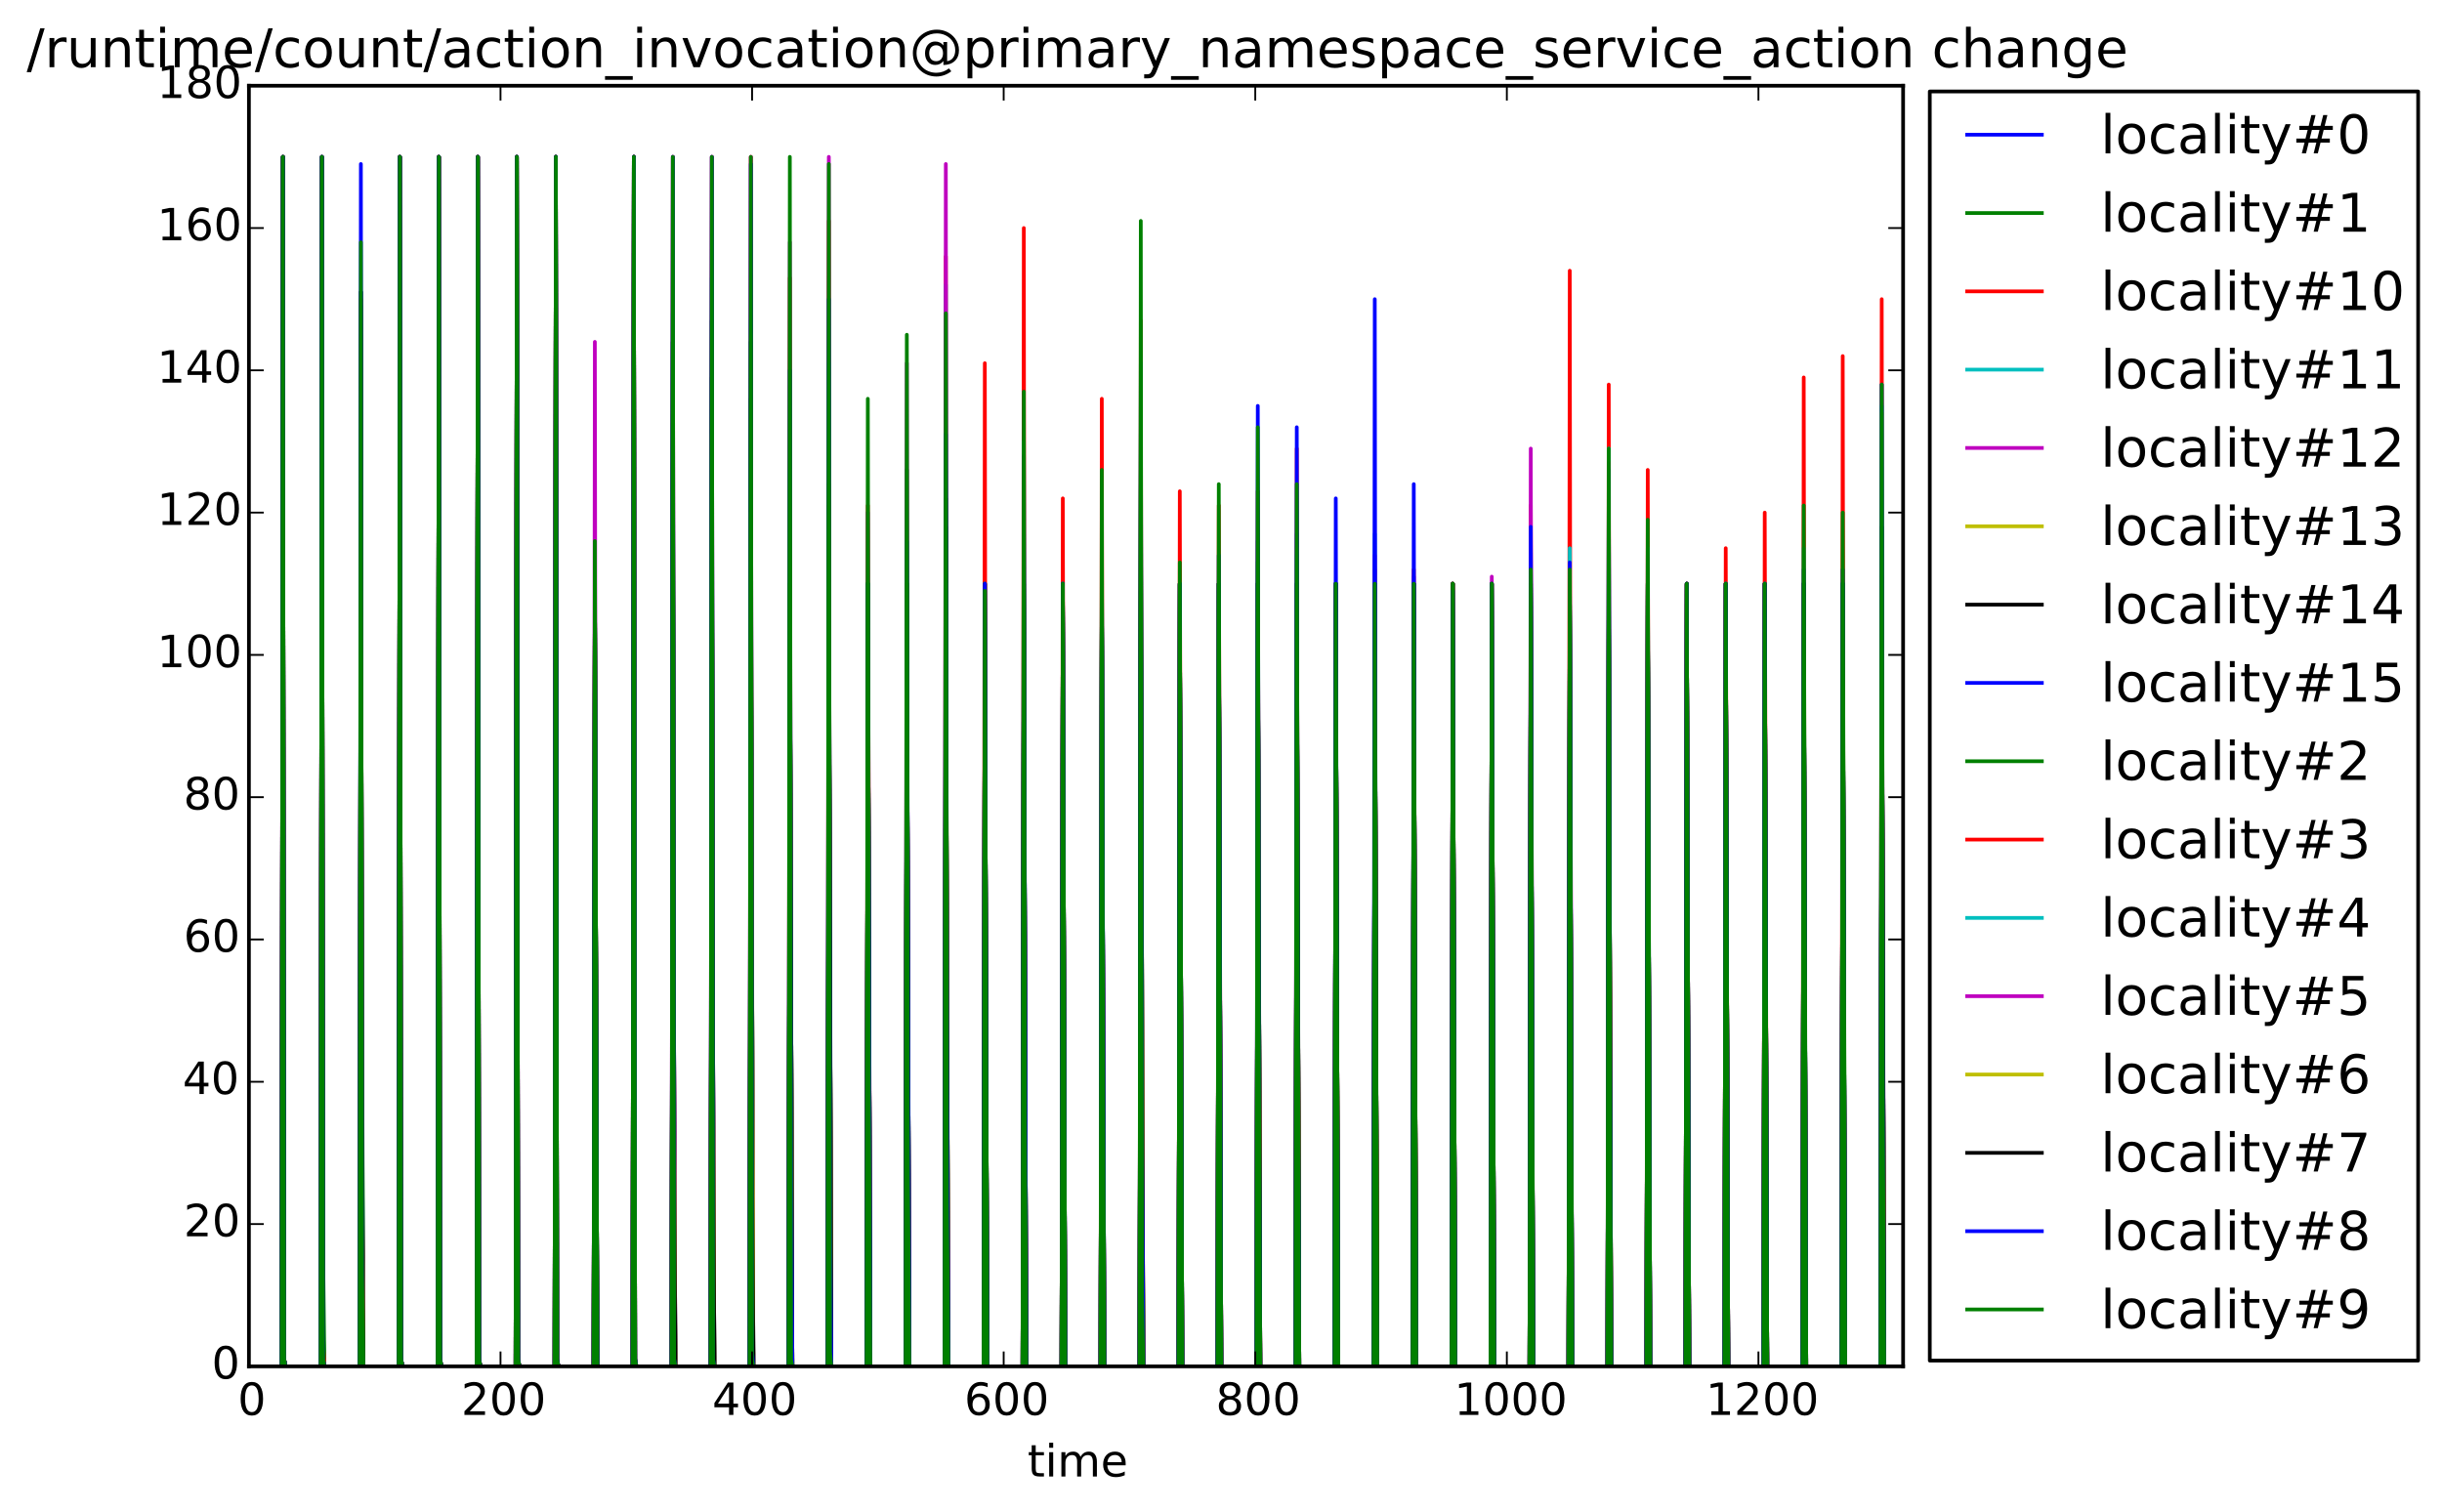 <?xml version="1.0" encoding="utf-8" standalone="no"?>
<!DOCTYPE svg PUBLIC "-//W3C//DTD SVG 1.1//EN"
  "http://www.w3.org/Graphics/SVG/1.1/DTD/svg11.dtd">
<!-- Created with matplotlib (http://matplotlib.org/) -->
<svg height="408pt" version="1.1" viewBox="0 0 659 408" width="659pt" xmlns="http://www.w3.org/2000/svg" xmlns:xlink="http://www.w3.org/1999/xlink">
 <defs>
  <style type="text/css">
*{stroke-linecap:butt;stroke-linejoin:round;}
  </style>
 </defs>
 <g id="figure_1">
  <g id="patch_1">
   <path d="
M0 408.169
L659.763 408.169
L659.763 0
L0 0
z
" style="fill:#ffffff;"/>
  </g>
  <g id="axes_1">
   <g id="patch_2">
    <path d="
M67.174 368.742
L513.574 368.742
L513.574 23.142
L67.174 23.142
z
" style="fill:#ffffff;"/>
   </g>
   <g id="line2d_1">
    <path clip-path="url(#p441de54f7e)" d="
M67.174 368.742
L513.574 368.742
L513.574 368.742" style="fill:none;stroke:#0000ff;stroke-linecap:square;"/>
   </g>
   <g id="line2d_2">
    <path clip-path="url(#p441de54f7e)" d="
M67.174 368.742
L76 368.742
L76.339 42.342
L76.679 366.822
L77.018 368.742
L86.523 368.742
L86.863 71.142
L87.202 338.022
L87.542 368.742
L97.047 368.742
L97.386 132.582
L97.726 276.582
L98.065 368.742
L107.57 368.742
L107.91 42.342
L108.249 366.822
L108.589 368.742
L118.094 368.742
L118.433 42.342
L118.773 366.822
L119.112 368.742
L128.617 368.742
L128.957 42.342
L129.296 366.822
L129.636 368.742
L139.141 368.742
L139.48 42.342
L139.82 366.822
L140.159 368.742
L149.664 368.742
L150.004 42.342
L150.343 366.822
L150.683 368.742
L160.188 368.742
L160.527 157.542
L161.206 368.742
L170.711 368.742
L171.051 42.342
L171.39 366.822
L171.73 368.742
L181.235 368.742
L181.574 124.902
L181.914 284.262
L182.253 368.742
L191.758 368.742
L192.098 124.902
L192.437 284.262
L192.777 368.742
L202.282 368.742
L202.621 151.782
L203.3 368.742
L212.805 368.742
L213.145 157.542
L213.824 368.742
L223.329 368.742
L223.668 157.542
L224.347 368.742
L233.852 368.742
L234.192 157.542
L234.871 368.742
L244.376 368.742
L244.715 157.542
L245.394 368.742
L254.899 368.742
L255.239 157.542
L255.918 368.742
L265.423 368.742
L265.762 157.542
L266.441 368.742
L275.946 368.742
L276.286 157.542
L276.965 368.742
L286.47 368.742
L286.809 157.542
L287.488 368.742
L296.993 368.742
L297.333 157.542
L298.012 368.742
L307.517 368.742
L307.856 157.542
L308.535 368.742
L318.04 368.742
L318.38 157.542
L319.059 368.742
L328.564 368.742
L328.903 157.542
L329.582 368.742
L339.087 368.742
L339.427 157.542
L340.106 368.742
L349.611 368.742
L349.95 157.542
L350.629 368.742
L360.134 368.742
L360.474 157.542
L361.153 368.742
L370.658 368.742
L370.997 157.542
L371.676 368.742
L381.181 368.742
L381.521 157.542
L382.2 368.742
L391.705 368.742
L392.044 157.542
L392.723 368.742
L402.228 368.742
L402.568 157.542
L403.247 368.742
L412.752 368.742
L413.091 157.542
L413.77 368.742
L423.275 368.742
L423.615 157.542
L424.294 368.742
L433.799 368.742
L434.138 157.542
L434.817 368.742
L444.322 368.742
L444.662 157.542
L445.341 368.742
L454.846 368.742
L455.185 157.542
L455.864 368.742
L465.369 368.742
L465.709 157.542
L466.388 368.742
L475.893 368.742
L476.232 157.542
L476.911 368.742
L486.416 368.742
L486.756 157.542
L487.435 368.742
L496.94 368.742
L497.279 157.542
L497.958 368.742
L507.463 368.742
L507.803 157.542
L508.482 368.742
L513.574 368.742
L513.574 368.742" style="fill:none;stroke:#008000;stroke-linecap:square;"/>
   </g>
   <g id="line2d_3">
    <path clip-path="url(#p441de54f7e)" d="
M67.174 368.742
L76 368.742
L76.339 42.342
L76.679 366.822
L77.018 368.742
L86.523 368.742
L86.863 42.342
L87.202 366.822
L87.542 368.742
L97.047 368.742
L97.386 80.742
L97.726 328.422
L98.065 368.742
L107.57 368.742
L107.91 42.342
L108.249 366.822
L108.589 368.742
L118.094 368.742
L118.433 42.342
L118.773 366.822
L119.112 368.742
L128.617 368.742
L128.957 42.342
L129.296 366.822
L129.636 368.742
L139.141 368.742
L139.48 42.342
L139.82 366.822
L140.159 368.742
L149.664 368.742
L150.004 42.342
L150.343 366.822
L150.683 368.742
L160.188 368.742
L160.527 157.542
L161.206 368.742
L170.711 368.742
L171.051 42.342
L171.39 366.822
L171.73 368.742
L181.235 368.742
L181.574 42.342
L181.914 366.822
L182.253 368.742
L191.758 368.742
L192.098 42.342
L192.437 366.822
L192.777 368.742
L202.282 368.742
L202.621 42.342
L202.961 366.822
L203.3 368.742
L212.805 368.742
L213.145 74.982
L213.484 334.182
L213.824 368.742
L223.329 368.742
L223.668 59.622
L224.008 349.542
L224.347 368.742
L233.852 368.742
L234.192 136.422
L234.871 368.742
L244.376 368.742
L244.715 126.822
L245.055 282.342
L245.394 368.742
L254.899 368.742
L255.239 69.222
L255.578 339.942
L255.918 368.742
L265.423 368.742
L265.762 98.022
L266.102 311.142
L266.441 368.742
L275.946 368.742
L276.286 61.542
L276.625 347.622
L276.965 368.742
L286.47 368.742
L286.809 134.502
L287.149 274.662
L287.488 368.742
L296.993 368.742
L297.333 107.622
L297.672 301.542
L298.012 368.742
L307.517 368.742
L307.856 86.502
L308.196 322.662
L308.535 368.742
L318.04 368.742
L318.38 132.582
L318.719 276.582
L319.059 368.742
L328.564 368.742
L328.903 136.422
L329.582 368.742
L339.087 368.742
L339.427 132.582
L339.766 276.582
L340.106 368.742
L349.611 368.742
L349.95 121.062
L350.29 288.102
L350.629 368.742
L360.134 368.742
L360.474 157.542
L361.153 368.742
L370.658 368.742
L370.997 153.702
L371.676 368.742
L381.181 368.742
L381.521 153.702
L382.2 368.742
L391.705 368.742
L392.044 157.542
L392.723 368.742
L402.228 368.742
L402.568 157.542
L403.247 368.742
L412.752 368.742
L413.091 136.422
L413.77 368.742
L423.275 368.742
L423.615 73.062
L423.954 336.102
L424.294 368.742
L433.799 368.742
L434.138 103.782
L434.478 305.382
L434.817 368.742
L444.322 368.742
L444.662 126.822
L445.001 282.342
L445.341 368.742
L454.846 368.742
L455.185 157.542
L455.864 368.742
L465.369 368.742
L465.709 147.942
L466.388 368.742
L475.893 368.742
L476.232 138.342
L476.911 368.742
L486.416 368.742
L486.756 101.862
L487.095 307.302
L487.435 368.742
L496.94 368.742
L497.279 96.102
L497.619 313.062
L497.958 368.742
L507.463 368.742
L507.803 80.742
L508.142 328.422
L508.482 368.742
L513.574 368.742
L513.574 368.742" style="fill:none;stroke:#ff0000;stroke-linecap:square;"/>
   </g>
   <g id="line2d_4">
    <path clip-path="url(#p441de54f7e)" d="
M67.174 368.742
L76 368.742
L76.339 42.342
L76.679 366.822
L77.018 368.742
L86.523 368.742
L86.863 42.342
L87.202 366.822
L87.542 368.742
L97.047 368.742
L97.386 78.822
L97.726 330.342
L98.065 368.742
L107.57 368.742
L107.91 42.342
L108.249 366.822
L108.589 368.742
L118.094 368.742
L118.433 42.342
L118.773 366.822
L119.112 368.742
L128.617 368.742
L128.957 42.342
L129.296 366.822
L129.636 368.742
L139.141 368.742
L139.48 42.342
L139.82 366.822
L140.159 368.742
L149.664 368.742
L150.004 42.342
L150.343 366.822
L150.683 368.742
L160.188 368.742
L160.527 157.542
L161.206 368.742
L170.711 368.742
L171.051 42.342
L171.39 366.822
L171.73 368.742
L181.235 368.742
L181.574 84.582
L181.914 324.582
L182.253 368.742
L191.758 368.742
L192.098 74.982
L192.437 334.182
L192.777 368.742
L202.282 368.742
L202.621 86.502
L202.961 322.662
L203.3 368.742
L212.805 368.742
L213.145 126.822
L213.484 282.342
L213.824 368.742
L223.329 368.742
L223.668 98.022
L224.008 311.142
L224.347 368.742
L233.852 368.742
L234.192 157.542
L234.871 368.742
L244.376 368.742
L244.715 126.822
L245.055 282.342
L245.394 368.742
L254.899 368.742
L255.239 76.902
L255.578 332.262
L255.918 368.742
L265.423 368.742
L265.762 157.542
L266.441 368.742
L275.946 368.742
L276.286 119.142
L276.625 290.022
L276.965 368.742
L286.47 368.742
L286.809 157.542
L287.488 368.742
L296.993 368.742
L297.333 149.862
L298.012 368.742
L307.517 368.742
L307.856 117.222
L308.196 291.942
L308.535 368.742
L318.04 368.742
L318.38 157.542
L319.059 368.742
L328.564 368.742
L328.903 159.462
L329.582 368.742
L339.087 368.742
L339.427 151.782
L340.106 368.742
L349.611 368.742
L349.95 149.862
L350.629 368.742
L360.134 368.742
L360.474 157.542
L361.153 368.742
L370.658 368.742
L370.997 144.102
L371.676 368.742
L381.181 368.742
L381.521 157.542
L382.2 368.742
L391.705 368.742
L392.044 157.542
L392.723 368.742
L402.228 368.742
L402.568 157.542
L403.247 368.742
L412.752 368.742
L413.091 147.942
L413.77 368.742
L423.275 368.742
L423.615 147.942
L424.294 368.742
L433.799 368.742
L434.138 121.062
L434.478 288.102
L434.817 368.742
L444.322 368.742
L444.662 147.942
L445.341 368.742
L454.846 368.742
L455.185 157.542
L455.864 368.742
L465.369 368.742
L465.709 157.542
L466.388 368.742
L475.893 368.742
L476.232 157.542
L476.911 368.742
L486.416 368.742
L486.756 147.942
L487.435 368.742
L496.94 368.742
L497.279 163.302
L497.619 245.862
L497.958 368.742
L507.463 368.742
L507.803 109.542
L508.142 299.622
L508.482 368.742
L513.574 368.742
L513.574 368.742" style="fill:none;stroke:#00bfbf;stroke-linecap:square;"/>
   </g>
   <g id="line2d_5">
    <path clip-path="url(#p441de54f7e)" d="
M67.174 368.742
L76 368.742
L76.339 42.342
L76.679 366.822
L77.018 368.742
L86.523 368.742
L86.863 42.342
L87.202 366.822
L87.542 368.742
L97.047 368.742
L97.386 88.422
L97.726 320.742
L98.065 368.742
L107.57 368.742
L107.91 42.342
L108.249 366.822
L108.589 368.742
L118.094 368.742
L118.433 42.342
L118.773 366.822
L119.112 368.742
L128.617 368.742
L128.957 42.342
L129.296 366.822
L129.636 368.742
L139.141 368.742
L139.48 42.342
L139.82 366.822
L140.159 368.742
L149.664 368.742
L150.004 42.342
L150.343 366.822
L150.683 368.742
L160.188 368.742
L160.527 92.262
L160.867 316.902
L161.206 368.742
L170.711 368.742
L171.051 42.342
L171.39 366.822
L171.73 368.742
L181.235 368.742
L181.574 42.342
L181.914 366.822
L182.253 368.742
L191.758 368.742
L192.098 42.342
L192.437 366.822
L192.777 368.742
L202.282 368.742
L202.621 42.342
L202.961 366.822
L203.3 368.742
L212.805 368.742
L213.145 65.382
L213.484 343.782
L213.824 368.742
L223.329 368.742
L223.668 42.342
L224.008 366.822
L224.347 368.742
L233.852 368.742
L234.192 138.342
L234.871 368.742
L244.376 368.742
L244.715 98.022
L245.055 311.142
L245.394 368.742
L254.899 368.742
L255.239 44.262
L255.578 364.902
L255.918 368.742
L265.423 368.742
L265.762 157.542
L266.441 368.742
L275.946 368.742
L276.286 122.982
L276.625 286.182
L276.965 368.742
L286.47 368.742
L286.809 157.542
L287.488 368.742
L296.993 368.742
L297.333 157.542
L298.012 368.742
L307.517 368.742
L307.856 117.222
L308.196 291.942
L308.535 368.742
L318.04 368.742
L318.38 157.542
L319.059 368.742
L328.564 368.742
L328.903 157.542
L329.582 368.742
L339.087 368.742
L339.427 146.022
L340.106 368.742
L349.611 368.742
L349.95 144.102
L350.629 368.742
L360.134 368.742
L360.474 157.542
L361.153 368.742
L370.658 368.742
L370.997 149.862
L371.676 368.742
L381.181 368.742
L381.521 155.622
L382.2 368.742
L391.705 368.742
L392.044 157.542
L392.723 368.742
L402.228 368.742
L402.568 155.622
L403.247 368.742
L412.752 368.742
L413.091 121.062
L413.431 288.102
L413.77 368.742
L423.275 368.742
L423.615 167.142
L423.954 242.022
L424.294 368.742
L433.799 368.742
L434.138 124.902
L434.478 284.262
L434.817 368.742
L444.322 368.742
L444.662 149.862
L445.341 368.742
L454.846 368.742
L455.185 157.542
L455.864 368.742
L465.369 368.742
L465.709 157.542
L466.388 368.742
L475.893 368.742
L476.232 157.542
L476.911 368.742
L486.416 368.742
L486.756 157.542
L487.435 368.742
L496.94 368.742
L497.279 157.542
L497.958 368.742
L507.463 368.742
L507.803 161.382
L508.142 247.782
L508.482 368.742
L513.574 368.742
L513.574 368.742" style="fill:none;stroke:#bf00bf;stroke-linecap:square;"/>
   </g>
   <g id="line2d_6">
    <path clip-path="url(#p441de54f7e)" d="
M67.174 368.742
L76 368.742
L76.339 42.342
L76.679 366.822
L77.018 368.742
L86.523 368.742
L86.863 42.342
L87.202 366.822
L87.542 368.742
L97.047 368.742
L97.386 82.662
L97.726 326.502
L98.065 368.742
L107.57 368.742
L107.91 42.342
L108.249 366.822
L108.589 368.742
L118.094 368.742
L118.433 42.342
L118.773 366.822
L119.112 368.742
L128.617 368.742
L128.957 42.342
L129.296 366.822
L129.636 368.742
L139.141 368.742
L139.48 42.342
L139.82 366.822
L140.159 368.742
L149.664 368.742
L150.004 42.342
L150.343 366.822
L150.683 368.742
L160.188 368.742
L160.527 157.542
L161.206 368.742
L170.711 368.742
L171.051 42.342
L171.39 366.822
L171.73 368.742
L181.235 368.742
L181.574 103.782
L181.914 305.382
L182.253 368.742
L191.758 368.742
L192.098 113.382
L192.437 295.782
L192.777 368.742
L202.282 368.742
L202.621 90.342
L202.961 318.822
L203.3 368.742
L212.805 368.742
L213.145 157.542
L213.824 368.742
L223.329 368.742
L223.668 153.702
L224.347 368.742
L233.852 368.742
L234.192 157.542
L234.871 368.742
L244.376 368.742
L244.715 157.542
L245.394 368.742
L254.899 368.742
L255.239 147.942
L255.918 368.742
L265.423 368.742
L265.762 157.542
L266.441 368.742
L275.946 368.742
L276.286 157.542
L276.965 368.742
L286.47 368.742
L286.809 157.542
L287.488 368.742
L296.993 368.742
L297.333 157.542
L298.012 368.742
L307.517 368.742
L307.856 109.542
L308.196 299.622
L308.535 368.742
L318.04 368.742
L318.38 157.542
L319.059 368.742
L328.564 368.742
L328.903 157.542
L329.582 368.742
L339.087 368.742
L339.427 151.782
L340.106 368.742
L349.611 368.742
L349.95 147.942
L350.629 368.742
L360.134 368.742
L360.474 157.542
L361.153 368.742
L370.658 368.742
L370.997 155.622
L371.676 368.742
L381.181 368.742
L381.521 157.542
L382.2 368.742
L391.705 368.742
L392.044 157.542
L392.723 368.742
L402.228 368.742
L402.568 157.542
L403.247 368.742
L412.752 368.742
L413.091 157.542
L413.77 368.742
L423.275 368.742
L423.615 157.542
L424.294 368.742
L433.799 368.742
L434.138 159.462
L434.817 368.742
L444.322 368.742
L444.662 157.542
L445.341 368.742
L454.846 368.742
L455.185 157.542
L455.864 368.742
L465.369 368.742
L465.709 157.542
L466.388 368.742
L475.893 368.742
L476.232 157.542
L476.911 368.742
L486.416 368.742
L486.756 153.702
L487.435 368.742
L496.94 368.742
L497.279 163.302
L497.619 245.862
L497.958 368.742
L507.463 368.742
L507.803 111.462
L508.142 297.702
L508.482 368.742
L513.574 368.742
L513.574 368.742" style="fill:none;stroke:#bfbf00;stroke-linecap:square;"/>
   </g>
   <g id="line2d_7">
    <path clip-path="url(#p441de54f7e)" d="
M67.174 368.742
L76 368.742
L76.339 42.342
L76.679 366.822
L77.018 368.742
L86.523 368.742
L86.863 42.342
L87.202 366.822
L87.542 368.742
L97.047 368.742
L97.386 90.342
L97.726 318.822
L98.065 368.742
L107.57 368.742
L107.91 42.342
L108.249 366.822
L108.589 368.742
L118.094 368.742
L118.433 42.342
L118.773 366.822
L119.112 368.742
L128.617 368.742
L128.957 42.342
L129.296 366.822
L129.636 368.742
L139.141 368.742
L139.48 42.342
L139.82 366.822
L140.159 368.742
L149.664 368.742
L150.004 42.342
L150.343 366.822
L150.683 368.742
L160.188 368.742
L160.527 157.542
L161.206 368.742
L170.711 368.742
L171.051 42.342
L171.39 366.822
L171.73 368.742
L181.235 368.742
L181.574 92.262
L181.914 316.902
L182.253 368.742
L191.758 368.742
L192.098 86.502
L192.437 322.662
L192.777 368.742
L202.282 368.742
L202.621 107.622
L202.961 301.542
L203.3 368.742
L212.805 368.742
L213.145 157.542
L213.824 368.742
L223.329 368.742
L223.668 130.662
L224.008 278.502
L224.347 368.742
L233.852 368.742
L234.192 157.542
L234.871 368.742
L244.376 368.742
L244.715 157.542
L245.394 368.742
L254.899 368.742
L255.239 142.182
L255.918 368.742
L265.423 368.742
L265.762 157.542
L266.441 368.742
L275.946 368.742
L276.286 157.542
L276.965 368.742
L286.47 368.742
L286.809 157.542
L287.488 368.742
L296.993 368.742
L297.333 157.542
L298.012 368.742
L307.517 368.742
L307.856 130.662
L308.196 278.502
L308.535 368.742
L318.04 368.742
L318.38 157.542
L319.059 368.742
L328.564 368.742
L328.903 157.542
L329.582 368.742
L339.087 368.742
L339.427 157.542
L340.106 368.742
L349.611 368.742
L349.95 157.542
L350.629 368.742
L360.134 368.742
L360.474 157.542
L361.153 368.742
L370.658 368.742
L370.997 157.542
L371.676 368.742
L381.181 368.742
L381.521 157.542
L382.2 368.742
L391.705 368.742
L392.044 157.542
L392.723 368.742
L402.228 368.742
L402.568 157.542
L403.247 368.742
L412.752 368.742
L413.091 157.542
L413.77 368.742
L423.275 368.742
L423.615 157.542
L424.294 368.742
L433.799 368.742
L434.138 151.782
L434.817 368.742
L444.322 368.742
L444.662 157.542
L445.341 368.742
L454.846 368.742
L455.185 157.542
L455.864 368.742
L465.369 368.742
L465.709 157.542
L466.388 368.742
L475.893 368.742
L476.232 157.542
L476.911 368.742
L486.416 368.742
L486.756 157.542
L487.435 368.742
L496.94 368.742
L497.279 157.542
L497.958 368.742
L507.463 368.742
L507.803 155.622
L508.482 368.742
L513.574 368.742
L513.574 368.742" style="fill:none;stroke:#000000;stroke-linecap:square;"/>
   </g>
   <g id="line2d_8">
    <path clip-path="url(#p441de54f7e)" d="
M67.174 368.742
L76 368.742
L76.339 42.342
L76.679 366.822
L77.018 368.742
L86.523 368.742
L86.863 42.342
L87.202 366.822
L87.542 368.742
L97.047 368.742
L97.386 105.702
L97.726 303.462
L98.065 368.742
L107.57 368.742
L107.91 42.342
L108.249 366.822
L108.589 368.742
L118.094 368.742
L118.433 42.342
L118.773 366.822
L119.112 368.742
L128.617 368.742
L128.957 42.342
L129.296 366.822
L129.636 368.742
L139.141 368.742
L139.48 42.342
L139.82 366.822
L140.159 368.742
L149.664 368.742
L150.004 42.342
L150.343 366.822
L150.683 368.742
L160.188 368.742
L160.527 157.542
L161.206 368.742
L170.711 368.742
L171.051 42.342
L171.39 366.822
L171.73 368.742
L181.235 368.742
L181.574 126.822
L181.914 282.342
L182.253 368.742
L191.758 368.742
L192.098 126.822
L192.437 282.342
L192.777 368.742
L202.282 368.742
L202.621 151.782
L203.3 368.742
L212.805 368.742
L213.145 157.542
L213.824 368.742
L223.329 368.742
L223.668 157.542
L224.347 368.742
L233.852 368.742
L234.192 157.542
L234.871 368.742
L244.376 368.742
L244.715 157.542
L245.394 368.742
L254.899 368.742
L255.239 157.542
L255.918 368.742
L265.423 368.742
L265.762 157.542
L266.441 368.742
L275.946 368.742
L276.286 157.542
L276.965 368.742
L286.47 368.742
L286.809 157.542
L287.488 368.742
L296.993 368.742
L297.333 157.542
L298.012 368.742
L307.517 368.742
L307.856 157.542
L308.535 368.742
L318.04 368.742
L318.38 157.542
L319.059 368.742
L328.564 368.742
L328.903 157.542
L329.582 368.742
L339.087 368.742
L339.427 157.542
L340.106 368.742
L349.611 368.742
L349.95 157.542
L350.629 368.742
L360.134 368.742
L360.474 157.542
L361.153 368.742
L370.658 368.742
L370.997 157.542
L371.676 368.742
L381.181 368.742
L381.521 157.542
L382.2 368.742
L391.705 368.742
L392.044 157.542
L392.723 368.742
L402.228 368.742
L402.568 157.542
L403.247 368.742
L412.752 368.742
L413.091 157.542
L413.77 368.742
L423.275 368.742
L423.615 157.542
L424.294 368.742
L433.799 368.742
L434.138 157.542
L434.817 368.742
L444.322 368.742
L444.662 157.542
L445.341 368.742
L454.846 368.742
L455.185 157.542
L455.864 368.742
L465.369 368.742
L465.709 157.542
L466.388 368.742
L475.893 368.742
L476.232 157.542
L476.911 368.742
L486.416 368.742
L486.756 157.542
L487.435 368.742
L496.94 368.742
L497.279 157.542
L497.958 368.742
L507.463 368.742
L507.803 157.542
L508.482 368.742
L513.574 368.742
L513.574 368.742" style="fill:none;stroke:#0000ff;stroke-linecap:square;"/>
   </g>
   <g id="line2d_9">
    <path clip-path="url(#p441de54f7e)" d="
M67.174 368.742
L76 368.742
L76.339 42.342
L76.679 366.822
L77.018 368.742
L86.523 368.742
L86.863 50.022
L87.202 359.142
L87.542 368.742
L97.047 368.742
L97.386 117.222
L97.726 291.942
L98.065 368.742
L107.57 368.742
L107.91 42.342
L108.249 366.822
L108.589 368.742
L118.094 368.742
L118.433 42.342
L118.773 366.822
L119.112 368.742
L128.617 368.742
L128.957 42.342
L129.296 366.822
L129.636 368.742
L139.141 368.742
L139.48 42.342
L139.82 366.822
L140.159 368.742
L149.664 368.742
L150.004 42.342
L150.343 366.822
L150.683 368.742
L160.188 368.742
L160.527 157.542
L161.206 368.742
L170.711 368.742
L171.051 42.342
L171.39 366.822
L171.73 368.742
L181.235 368.742
L181.574 124.902
L181.914 284.262
L182.253 368.742
L191.758 368.742
L192.098 126.822
L192.437 282.342
L192.777 368.742
L202.282 368.742
L202.621 149.862
L203.3 368.742
L212.805 368.742
L213.145 157.542
L213.824 368.742
L223.329 368.742
L223.668 157.542
L224.347 368.742
L233.852 368.742
L234.192 157.542
L234.871 368.742
L244.376 368.742
L244.715 157.542
L245.394 368.742
L254.899 368.742
L255.239 157.542
L255.918 368.742
L265.423 368.742
L265.762 157.542
L266.441 368.742
L275.946 368.742
L276.286 157.542
L276.965 368.742
L286.47 368.742
L286.809 157.542
L287.488 368.742
L296.993 368.742
L297.333 157.542
L298.012 368.742
L307.517 368.742
L307.856 157.542
L308.535 368.742
L318.04 368.742
L318.38 157.542
L319.059 368.742
L328.564 368.742
L328.903 157.542
L329.582 368.742
L339.087 368.742
L339.427 157.542
L340.106 368.742
L349.611 368.742
L349.95 157.542
L350.629 368.742
L360.134 368.742
L360.474 157.542
L361.153 368.742
L370.658 368.742
L370.997 157.542
L371.676 368.742
L381.181 368.742
L381.521 157.542
L382.2 368.742
L391.705 368.742
L392.044 157.542
L392.723 368.742
L402.228 368.742
L402.568 157.542
L403.247 368.742
L412.752 368.742
L413.091 157.542
L413.77 368.742
L423.275 368.742
L423.615 157.542
L424.294 368.742
L433.799 368.742
L434.138 157.542
L434.817 368.742
L444.322 368.742
L444.662 157.542
L445.341 368.742
L454.846 368.742
L455.185 157.542
L455.864 368.742
L465.369 368.742
L465.709 157.542
L466.388 368.742
L475.893 368.742
L476.232 157.542
L476.911 368.742
L486.416 368.742
L486.756 157.542
L487.435 368.742
L496.94 368.742
L497.279 157.542
L497.958 368.742
L507.463 368.742
L507.803 157.542
L508.482 368.742
L513.574 368.742
L513.574 368.742" style="fill:none;stroke:#008000;stroke-linecap:square;"/>
   </g>
   <g id="line2d_10">
    <path clip-path="url(#p441de54f7e)" d="
M67.174 368.742
L76 368.742
L76.339 42.342
L76.679 366.822
L77.018 368.742
L86.523 368.742
L86.863 46.182
L87.202 362.982
L87.542 368.742
L97.047 368.742
L97.386 98.022
L97.726 311.142
L98.065 368.742
L107.57 368.742
L107.91 42.342
L108.249 366.822
L108.589 368.742
L118.094 368.742
L118.433 42.342
L118.773 366.822
L119.112 368.742
L128.617 368.742
L128.957 42.342
L129.296 366.822
L129.636 368.742
L139.141 368.742
L139.48 42.342
L139.82 366.822
L140.159 368.742
L149.664 368.742
L150.004 42.342
L150.343 366.822
L150.683 368.742
L160.188 368.742
L160.527 157.542
L161.206 368.742
L170.711 368.742
L171.051 42.342
L171.39 366.822
L171.73 368.742
L181.235 368.742
L181.574 124.902
L181.914 284.262
L182.253 368.742
L191.758 368.742
L192.098 126.822
L192.437 282.342
L192.777 368.742
L202.282 368.742
L202.621 149.862
L203.3 368.742
L212.805 368.742
L213.145 157.542
L213.824 368.742
L223.329 368.742
L223.668 157.542
L224.347 368.742
L233.852 368.742
L234.192 157.542
L234.871 368.742
L244.376 368.742
L244.715 157.542
L245.394 368.742
L254.899 368.742
L255.239 157.542
L255.918 368.742
L265.423 368.742
L265.762 157.542
L266.441 368.742
L275.946 368.742
L276.286 157.542
L276.965 368.742
L286.47 368.742
L286.809 157.542
L287.488 368.742
L296.993 368.742
L297.333 157.542
L298.012 368.742
L307.517 368.742
L307.856 157.542
L308.535 368.742
L318.04 368.742
L318.38 157.542
L319.059 368.742
L328.564 368.742
L328.903 157.542
L329.582 368.742
L339.087 368.742
L339.427 157.542
L340.106 368.742
L349.611 368.742
L349.95 157.542
L350.629 368.742
L360.134 368.742
L360.474 157.542
L361.153 368.742
L370.658 368.742
L370.997 157.542
L371.676 368.742
L381.181 368.742
L381.521 157.542
L382.2 368.742
L391.705 368.742
L392.044 157.542
L392.723 368.742
L402.228 368.742
L402.568 157.542
L403.247 368.742
L412.752 368.742
L413.091 157.542
L413.77 368.742
L423.275 368.742
L423.615 157.542
L424.294 368.742
L433.799 368.742
L434.138 157.542
L434.817 368.742
L444.322 368.742
L444.662 157.542
L445.341 368.742
L454.846 368.742
L455.185 157.542
L455.864 368.742
L465.369 368.742
L465.709 157.542
L466.388 368.742
L475.893 368.742
L476.232 157.542
L476.911 368.742
L486.416 368.742
L486.756 157.542
L487.435 368.742
L496.94 368.742
L497.279 157.542
L497.958 368.742
L507.463 368.742
L507.803 157.542
L508.482 368.742
L513.574 368.742
L513.574 368.742" style="fill:none;stroke:#ff0000;stroke-linecap:square;"/>
   </g>
   <g id="line2d_11">
    <path clip-path="url(#p441de54f7e)" d="
M67.174 368.742
L76 368.742
L76.339 42.342
L76.679 366.822
L77.018 368.742
L86.523 368.742
L86.863 42.342
L87.202 366.822
L87.542 368.742
L97.047 368.742
L97.386 82.662
L97.726 326.502
L98.065 368.742
L107.57 368.742
L107.91 42.342
L108.249 366.822
L108.589 368.742
L118.094 368.742
L118.433 42.342
L118.773 366.822
L119.112 368.742
L128.617 368.742
L128.957 42.342
L129.296 366.822
L129.636 368.742
L139.141 368.742
L139.48 42.342
L139.82 366.822
L140.159 368.742
L149.664 368.742
L150.004 42.342
L150.343 366.822
L150.683 368.742
L160.188 368.742
L160.527 157.542
L161.206 368.742
L170.711 368.742
L171.051 42.342
L171.39 366.822
L171.73 368.742
L181.235 368.742
L181.574 115.302
L181.914 293.862
L182.253 368.742
L191.758 368.742
L192.098 122.982
L192.437 286.182
L192.777 368.742
L202.282 368.742
L202.621 151.782
L203.3 368.742
L212.805 368.742
L213.145 157.542
L213.824 368.742
L223.329 368.742
L223.668 157.542
L224.347 368.742
L233.852 368.742
L234.192 157.542
L234.871 368.742
L244.376 368.742
L244.715 157.542
L245.394 368.742
L254.899 368.742
L255.239 157.542
L255.918 368.742
L265.423 368.742
L265.762 157.542
L266.441 368.742
L275.946 368.742
L276.286 157.542
L276.965 368.742
L286.47 368.742
L286.809 157.542
L287.488 368.742
L296.993 368.742
L297.333 157.542
L298.012 368.742
L307.517 368.742
L307.856 157.542
L308.535 368.742
L318.04 368.742
L318.38 157.542
L319.059 368.742
L328.564 368.742
L328.903 157.542
L329.582 368.742
L339.087 368.742
L339.427 157.542
L340.106 368.742
L349.611 368.742
L349.95 157.542
L350.629 368.742
L360.134 368.742
L360.474 157.542
L361.153 368.742
L370.658 368.742
L370.997 157.542
L371.676 368.742
L381.181 368.742
L381.521 157.542
L382.2 368.742
L391.705 368.742
L392.044 157.542
L392.723 368.742
L402.228 368.742
L402.568 157.542
L403.247 368.742
L412.752 368.742
L413.091 157.542
L413.77 368.742
L423.275 368.742
L423.615 157.542
L424.294 368.742
L433.799 368.742
L434.138 157.542
L434.817 368.742
L444.322 368.742
L444.662 157.542
L445.341 368.742
L454.846 368.742
L455.185 157.542
L455.864 368.742
L465.369 368.742
L465.709 157.542
L466.388 368.742
L475.893 368.742
L476.232 157.542
L476.911 368.742
L486.416 368.742
L486.756 157.542
L487.435 368.742
L496.94 368.742
L497.279 157.542
L497.958 368.742
L507.463 368.742
L507.803 157.542
L508.482 368.742
L513.574 368.742
L513.574 368.742" style="fill:none;stroke:#00bfbf;stroke-linecap:square;"/>
   </g>
   <g id="line2d_12">
    <path clip-path="url(#p441de54f7e)" d="
M67.174 368.742
L76 368.742
L76.339 42.342
L76.679 366.822
L77.018 368.742
L86.523 368.742
L86.863 42.342
L87.202 366.822
L87.542 368.742
L97.047 368.742
L97.386 78.822
L97.726 330.342
L98.065 368.742
L107.57 368.742
L107.91 42.342
L108.249 366.822
L108.589 368.742
L118.094 368.742
L118.433 42.342
L118.773 366.822
L119.112 368.742
L128.617 368.742
L128.957 42.342
L129.296 366.822
L129.636 368.742
L139.141 368.742
L139.48 42.342
L139.82 366.822
L140.159 368.742
L149.664 368.742
L150.004 42.342
L150.343 366.822
L150.683 368.742
L160.188 368.742
L160.527 157.542
L161.206 368.742
L170.711 368.742
L171.051 42.342
L171.39 366.822
L171.73 368.742
L181.235 368.742
L181.574 124.902
L181.914 284.262
L182.253 368.742
L191.758 368.742
L192.098 126.822
L192.437 282.342
L192.777 368.742
L202.282 368.742
L202.621 151.782
L203.3 368.742
L212.805 368.742
L213.145 157.542
L213.824 368.742
L223.329 368.742
L223.668 157.542
L224.347 368.742
L233.852 368.742
L234.192 157.542
L234.871 368.742
L244.376 368.742
L244.715 157.542
L245.394 368.742
L254.899 368.742
L255.239 157.542
L255.918 368.742
L265.423 368.742
L265.762 157.542
L266.441 368.742
L275.946 368.742
L276.286 157.542
L276.965 368.742
L286.47 368.742
L286.809 157.542
L287.488 368.742
L296.993 368.742
L297.333 157.542
L298.012 368.742
L307.517 368.742
L307.856 157.542
L308.535 368.742
L318.04 368.742
L318.38 157.542
L319.059 368.742
L328.564 368.742
L328.903 157.542
L329.582 368.742
L339.087 368.742
L339.427 157.542
L340.106 368.742
L349.611 368.742
L349.95 157.542
L350.629 368.742
L360.134 368.742
L360.474 157.542
L361.153 368.742
L370.658 368.742
L370.997 157.542
L371.676 368.742
L381.181 368.742
L381.521 157.542
L382.2 368.742
L391.705 368.742
L392.044 157.542
L392.723 368.742
L402.228 368.742
L402.568 157.542
L403.247 368.742
L412.752 368.742
L413.091 157.542
L413.77 368.742
L423.275 368.742
L423.615 157.542
L424.294 368.742
L433.799 368.742
L434.138 157.542
L434.817 368.742
L444.322 368.742
L444.662 157.542
L445.341 368.742
L454.846 368.742
L455.185 157.542
L455.864 368.742
L465.369 368.742
L465.709 157.542
L466.388 368.742
L475.893 368.742
L476.232 157.542
L476.911 368.742
L486.416 368.742
L486.756 157.542
L487.435 368.742
L496.94 368.742
L497.279 157.542
L497.958 368.742
L507.463 368.742
L507.803 157.542
L508.482 368.742
L513.574 368.742
L513.574 368.742" style="fill:none;stroke:#bf00bf;stroke-linecap:square;"/>
   </g>
   <g id="line2d_13">
    <path clip-path="url(#p441de54f7e)" d="
M67.174 368.742
L76 368.742
L76.339 42.342
L76.679 366.822
L77.018 368.742
L86.523 368.742
L86.863 42.342
L87.202 366.822
L87.542 368.742
L97.047 368.742
L97.386 80.742
L97.726 328.422
L98.065 368.742
L107.57 368.742
L107.91 42.342
L108.249 366.822
L108.589 368.742
L118.094 368.742
L118.433 42.342
L118.773 366.822
L119.112 368.742
L128.617 368.742
L128.957 42.342
L129.296 366.822
L129.636 368.742
L139.141 368.742
L139.48 42.342
L139.82 366.822
L140.159 368.742
L149.664 368.742
L150.004 42.342
L150.343 366.822
L150.683 368.742
L160.188 368.742
L160.527 157.542
L161.206 368.742
L170.711 368.742
L171.051 42.342
L171.39 366.822
L171.73 368.742
L181.235 368.742
L181.574 103.782
L181.914 305.382
L182.253 368.742
L191.758 368.742
L192.098 117.222
L192.437 291.942
L192.777 368.742
L202.282 368.742
L202.621 138.342
L203.3 368.742
L212.805 368.742
L213.145 157.542
L213.824 368.742
L223.329 368.742
L223.668 157.542
L224.347 368.742
L233.852 368.742
L234.192 157.542
L234.871 368.742
L244.376 368.742
L244.715 157.542
L245.394 368.742
L254.899 368.742
L255.239 157.542
L255.918 368.742
L265.423 368.742
L265.762 157.542
L266.441 368.742
L275.946 368.742
L276.286 157.542
L276.965 368.742
L286.47 368.742
L286.809 157.542
L287.488 368.742
L296.993 368.742
L297.333 157.542
L298.012 368.742
L307.517 368.742
L307.856 149.862
L308.535 368.742
L318.04 368.742
L318.38 157.542
L319.059 368.742
L328.564 368.742
L328.903 157.542
L329.582 368.742
L339.087 368.742
L339.427 157.542
L340.106 368.742
L349.611 368.742
L349.95 157.542
L350.629 368.742
L360.134 368.742
L360.474 157.542
L361.153 368.742
L370.658 368.742
L370.997 157.542
L371.676 368.742
L381.181 368.742
L381.521 157.542
L382.2 368.742
L391.705 368.742
L392.044 157.542
L392.723 368.742
L402.228 368.742
L402.568 157.542
L403.247 368.742
L412.752 368.742
L413.091 157.542
L413.77 368.742
L423.275 368.742
L423.615 157.542
L424.294 368.742
L433.799 368.742
L434.138 157.542
L434.817 368.742
L444.322 368.742
L444.662 157.542
L445.341 368.742
L454.846 368.742
L455.185 157.542
L455.864 368.742
L465.369 368.742
L465.709 157.542
L466.388 368.742
L475.893 368.742
L476.232 157.542
L476.911 368.742
L486.416 368.742
L486.756 157.542
L487.435 368.742
L496.94 368.742
L497.279 157.542
L497.958 368.742
L507.463 368.742
L507.803 157.542
L508.482 368.742
L513.574 368.742
L513.574 368.742" style="fill:none;stroke:#bfbf00;stroke-linecap:square;"/>
   </g>
   <g id="line2d_14">
    <path clip-path="url(#p441de54f7e)" d="
M67.174 368.742
L76 368.742
L76.339 42.342
L76.679 366.822
L77.018 368.742
L86.523 368.742
L86.863 42.342
L87.202 366.822
L87.542 368.742
L97.047 368.742
L97.386 78.822
L97.726 330.342
L98.065 368.742
L107.57 368.742
L107.91 42.342
L108.249 366.822
L108.589 368.742
L118.094 368.742
L118.433 42.342
L118.773 366.822
L119.112 368.742
L128.617 368.742
L128.957 42.342
L129.296 366.822
L129.636 368.742
L139.141 368.742
L139.48 42.342
L139.82 366.822
L140.159 368.742
L149.664 368.742
L150.004 42.342
L150.343 366.822
L150.683 368.742
L160.188 368.742
L160.527 157.542
L161.206 368.742
L170.711 368.742
L171.051 42.342
L171.39 366.822
L171.73 368.742
L181.235 368.742
L181.574 92.262
L181.914 316.902
L182.253 368.742
L191.758 368.742
L192.098 101.862
L192.437 307.302
L192.777 368.742
L202.282 368.742
L202.621 92.262
L202.961 316.902
L203.3 368.742
L212.805 368.742
L213.145 157.542
L213.824 368.742
L223.329 368.742
L223.668 136.422
L224.347 368.742
L233.852 368.742
L234.192 157.542
L234.871 368.742
L244.376 368.742
L244.715 157.542
L245.394 368.742
L254.899 368.742
L255.239 134.502
L255.578 274.662
L255.918 368.742
L265.423 368.742
L265.762 157.542
L266.441 368.742
L275.946 368.742
L276.286 157.542
L276.965 368.742
L286.47 368.742
L286.809 157.542
L287.488 368.742
L296.993 368.742
L297.333 157.542
L298.012 368.742
L307.517 368.742
L307.856 126.822
L308.196 282.342
L308.535 368.742
L318.04 368.742
L318.38 157.542
L319.059 368.742
L328.564 368.742
L328.903 157.542
L329.582 368.742
L339.087 368.742
L339.427 157.542
L340.106 368.742
L349.611 368.742
L349.95 157.542
L350.629 368.742
L360.134 368.742
L360.474 157.542
L361.153 368.742
L370.658 368.742
L370.997 157.542
L371.676 368.742
L381.181 368.742
L381.521 157.542
L382.2 368.742
L391.705 368.742
L392.044 157.542
L392.723 368.742
L402.228 368.742
L402.568 157.542
L403.247 368.742
L412.752 368.742
L413.091 157.542
L413.77 368.742
L423.275 368.742
L423.615 157.542
L424.294 368.742
L433.799 368.742
L434.138 157.542
L434.817 368.742
L444.322 368.742
L444.662 157.542
L445.341 368.742
L454.846 368.742
L455.185 157.542
L455.864 368.742
L465.369 368.742
L465.709 157.542
L466.388 368.742
L475.893 368.742
L476.232 157.542
L476.911 368.742
L486.416 368.742
L486.756 157.542
L487.435 368.742
L496.94 368.742
L497.279 157.542
L497.958 368.742
L507.463 368.742
L507.803 142.182
L508.482 368.742
L513.574 368.742
L513.574 368.742" style="fill:none;stroke:#000000;stroke-linecap:square;"/>
   </g>
   <g id="line2d_15">
    <path clip-path="url(#p441de54f7e)" d="
M67.174 368.742
L76 368.742
L76.339 42.342
L76.679 366.822
L77.018 368.742
L86.523 368.742
L86.863 42.342
L87.202 366.822
L87.542 368.742
L97.047 368.742
L97.386 44.262
L97.726 364.902
L98.065 368.742
L107.57 368.742
L107.91 42.342
L108.249 366.822
L108.589 368.742
L118.094 368.742
L118.433 42.342
L118.773 366.822
L119.112 368.742
L128.617 368.742
L128.957 42.342
L129.296 366.822
L129.636 368.742
L139.141 368.742
L139.48 42.342
L139.82 366.822
L140.159 368.742
L149.664 368.742
L150.004 42.342
L150.343 366.822
L150.683 368.742
L160.188 368.742
L160.527 157.542
L161.206 368.742
L170.711 368.742
L171.051 42.342
L171.39 366.822
L171.73 368.742
L181.235 368.742
L181.574 42.342
L181.914 366.822
L182.253 368.742
L191.758 368.742
L192.098 42.342
L192.437 366.822
L192.777 368.742
L202.282 368.742
L202.621 44.262
L202.961 364.902
L203.3 368.742
L212.805 368.742
L213.145 99.942
L213.484 309.222
L213.824 368.742
L223.329 368.742
L223.668 80.742
L224.008 328.422
L224.347 368.742
L233.852 368.742
L234.192 157.542
L234.871 368.742
L244.376 368.742
L244.715 146.022
L245.394 368.742
L254.899 368.742
L255.239 117.222
L255.578 291.942
L255.918 368.742
L265.423 368.742
L265.762 157.542
L266.441 368.742
L275.946 368.742
L276.286 144.102
L276.965 368.742
L286.47 368.742
L286.809 157.542
L287.488 368.742
L296.993 368.742
L297.333 149.862
L298.012 368.742
L307.517 368.742
L307.856 98.022
L308.196 311.142
L308.535 368.742
L318.04 368.742
L318.38 157.542
L319.059 368.742
L328.564 368.742
L328.903 149.862
L329.582 368.742
L339.087 368.742
L339.427 109.542
L339.766 299.622
L340.106 368.742
L349.611 368.742
L349.95 115.302
L350.29 293.862
L350.629 368.742
L360.134 368.742
L360.474 134.502
L360.813 274.662
L361.153 368.742
L370.658 368.742
L370.997 80.742
L371.337 328.422
L371.676 368.742
L381.181 368.742
L381.521 130.662
L381.86 278.502
L382.2 368.742
L391.705 368.742
L392.044 159.462
L392.723 368.742
L402.228 368.742
L402.568 157.542
L403.247 368.742
L412.752 368.742
L413.091 142.182
L413.77 368.742
L423.275 368.742
L423.615 151.782
L424.294 368.742
L433.799 368.742
L434.138 126.822
L434.478 282.342
L434.817 368.742
L444.322 368.742
L444.662 157.542
L445.341 368.742
L454.846 368.742
L455.185 157.542
L455.864 368.742
L465.369 368.742
L465.709 157.542
L466.388 368.742
L475.893 368.742
L476.232 157.542
L476.911 368.742
L486.416 368.742
L486.756 153.702
L487.435 368.742
L496.94 368.742
L497.279 153.702
L497.958 368.742
L507.463 368.742
L507.803 103.782
L508.142 305.382
L508.482 368.742
L513.574 368.742
L513.574 368.742" style="fill:none;stroke:#0000ff;stroke-linecap:square;"/>
   </g>
   <g id="line2d_16">
    <path clip-path="url(#p441de54f7e)" d="
M67.174 368.742
L76 368.742
L76.339 42.342
L76.679 366.822
L77.018 368.742
L86.523 368.742
L86.863 42.342
L87.202 366.822
L87.542 368.742
L97.047 368.742
L97.386 65.382
L97.726 343.782
L98.065 368.742
L107.57 368.742
L107.91 42.342
L108.249 366.822
L108.589 368.742
L118.094 368.742
L118.433 42.342
L118.773 366.822
L119.112 368.742
L128.617 368.742
L128.957 42.342
L129.296 366.822
L129.636 368.742
L139.141 368.742
L139.48 42.342
L139.82 366.822
L140.159 368.742
L149.664 368.742
L150.004 42.342
L150.343 366.822
L150.683 368.742
L160.188 368.742
L160.527 146.022
L161.206 368.742
L170.711 368.742
L171.051 42.342
L171.39 366.822
L171.73 368.742
L181.235 368.742
L181.574 42.342
L181.914 366.822
L182.253 368.742
L191.758 368.742
L192.098 42.342
L192.437 366.822
L192.777 368.742
L202.282 368.742
L202.621 42.342
L202.961 366.822
L203.3 368.742
L212.805 368.742
L213.145 42.342
L213.484 366.822
L213.824 368.742
L223.329 368.742
L223.668 44.262
L224.008 364.902
L224.347 368.742
L233.852 368.742
L234.192 107.622
L234.531 301.542
L234.871 368.742
L244.376 368.742
L244.715 90.342
L245.055 318.822
L245.394 368.742
L254.899 368.742
L255.239 84.582
L255.578 324.582
L255.918 368.742
L265.423 368.742
L265.762 159.462
L266.441 368.742
L275.946 368.742
L276.286 105.702
L276.625 303.462
L276.965 368.742
L286.47 368.742
L286.809 157.542
L287.488 368.742
L296.993 368.742
L297.333 126.822
L297.672 282.342
L298.012 368.742
L307.517 368.742
L307.856 59.622
L308.196 349.542
L308.535 368.742
L318.04 368.742
L318.38 151.782
L319.059 368.742
L328.564 368.742
L328.903 130.662
L329.243 278.502
L329.582 368.742
L339.087 368.742
L339.427 115.302
L339.766 293.862
L340.106 368.742
L349.611 368.742
L349.95 130.662
L350.29 278.502
L350.629 368.742
L360.134 368.742
L360.474 157.542
L361.153 368.742
L370.658 368.742
L370.997 157.542
L371.676 368.742
L381.181 368.742
L381.521 157.542
L382.2 368.742
L391.705 368.742
L392.044 157.542
L392.723 368.742
L402.228 368.742
L402.568 157.542
L403.247 368.742
L412.752 368.742
L413.091 153.702
L413.77 368.742
L423.275 368.742
L423.615 153.702
L424.294 368.742
L433.799 368.742
L434.138 121.062
L434.478 288.102
L434.817 368.742
L444.322 368.742
L444.662 140.262
L445.341 368.742
L454.846 368.742
L455.185 157.542
L455.864 368.742
L465.369 368.742
L465.709 157.542
L466.388 368.742
L475.893 368.742
L476.232 157.542
L476.911 368.742
L486.416 368.742
L486.756 136.422
L487.435 368.742
L496.94 368.742
L497.279 138.342
L497.958 368.742
L507.463 368.742
L507.803 103.782
L508.142 305.382
L508.482 368.742
L513.574 368.742
L513.574 368.742" style="fill:none;stroke:#008000;stroke-linecap:square;"/>
   </g>
   <g id="patch_3">
    <path d="
M67.174 368.742
L67.174 23.142" style="fill:none;stroke:#000000;stroke-linecap:square;stroke-linejoin:miter;"/>
   </g>
   <g id="patch_4">
    <path d="
M513.574 368.742
L513.574 23.142" style="fill:none;stroke:#000000;stroke-linecap:square;stroke-linejoin:miter;"/>
   </g>
   <g id="patch_5">
    <path d="
M67.174 23.142
L513.574 23.142" style="fill:none;stroke:#000000;stroke-linecap:square;stroke-linejoin:miter;"/>
   </g>
   <g id="patch_6">
    <path d="
M67.174 368.742
L513.574 368.742" style="fill:none;stroke:#000000;stroke-linecap:square;stroke-linejoin:miter;"/>
   </g>
   <g id="matplotlib.axis_1">
    <g id="xtick_1">
     <g id="line2d_17">
      <defs>
       <path d="
M0 0
L0 -4" id="mc7db9fdffb" style="stroke:#000000;stroke-width:0.5;"/>
      </defs>
      <g>
       <use style="stroke:#000000;stroke-width:0.5;" x="67.174" xlink:href="#mc7db9fdffb" y="368.742"/>
      </g>
     </g>
     <g id="line2d_18">
      <defs>
       <path d="
M0 0
L0 4" id="m5a7d422ac3" style="stroke:#000000;stroke-width:0.5;"/>
      </defs>
      <g>
       <use style="stroke:#000000;stroke-width:0.5;" x="67.174" xlink:href="#m5a7d422ac3" y="23.142"/>
      </g>
     </g>
     <g id="text_1">
      <!-- 0 -->
      <defs>
       <path d="
M31.781 66.406
Q24.172 66.406 20.328 58.906
Q16.5 51.422 16.5 36.375
Q16.5 21.391 20.328 13.891
Q24.172 6.391 31.781 6.391
Q39.453 6.391 43.281 13.891
Q47.125 21.391 47.125 36.375
Q47.125 51.422 43.281 58.906
Q39.453 66.406 31.781 66.406
M31.781 74.219
Q44.047 74.219 50.516 64.516
Q56.984 54.828 56.984 36.375
Q56.984 17.969 50.516 8.266
Q44.047 -1.422 31.781 -1.422
Q19.531 -1.422 13.062 8.266
Q6.594 17.969 6.594 36.375
Q6.594 54.828 13.062 64.516
Q19.531 74.219 31.781 74.219" id="DejaVuSans-30"/>
      </defs>
      <g transform="translate(64.15 381.86)scale(0.12 -0.12)">
       <use xlink:href="#DejaVuSans-30"/>
      </g>
     </g>
    </g>
    <g id="xtick_2">
     <g id="line2d_19">
      <g>
       <use style="stroke:#000000;stroke-width:0.5;" x="135.067" xlink:href="#mc7db9fdffb" y="368.742"/>
      </g>
     </g>
     <g id="line2d_20">
      <g>
       <use style="stroke:#000000;stroke-width:0.5;" x="135.067" xlink:href="#m5a7d422ac3" y="23.142"/>
      </g>
     </g>
     <g id="text_2">
      <!-- 200 -->
      <defs>
       <path d="
M19.188 8.297
L53.609 8.297
L53.609 0
L7.328 0
L7.328 8.297
Q12.938 14.109 22.625 23.891
Q32.328 33.688 34.812 36.531
Q39.547 41.844 41.422 45.531
Q43.312 49.219 43.312 52.781
Q43.312 58.594 39.234 62.25
Q35.156 65.922 28.609 65.922
Q23.969 65.922 18.812 64.312
Q13.672 62.703 7.812 59.422
L7.812 69.391
Q13.766 71.781 18.938 73
Q24.125 74.219 28.422 74.219
Q39.75 74.219 46.484 68.547
Q53.219 62.891 53.219 53.422
Q53.219 48.922 51.531 44.891
Q49.859 40.875 45.406 35.406
Q44.188 33.984 37.641 27.219
Q31.109 20.453 19.188 8.297" id="DejaVuSans-32"/>
      </defs>
      <g transform="translate(124.453 381.86)scale(0.12 -0.12)">
       <use xlink:href="#DejaVuSans-32"/>
       <use x="63.623" xlink:href="#DejaVuSans-30"/>
       <use x="127.246" xlink:href="#DejaVuSans-30"/>
      </g>
     </g>
    </g>
    <g id="xtick_3">
     <g id="line2d_21">
      <g>
       <use style="stroke:#000000;stroke-width:0.5;" x="202.961" xlink:href="#mc7db9fdffb" y="368.742"/>
      </g>
     </g>
     <g id="line2d_22">
      <g>
       <use style="stroke:#000000;stroke-width:0.5;" x="202.961" xlink:href="#m5a7d422ac3" y="23.142"/>
      </g>
     </g>
     <g id="text_3">
      <!-- 400 -->
      <defs>
       <path d="
M37.797 64.312
L12.891 25.391
L37.797 25.391
z

M35.203 72.906
L47.609 72.906
L47.609 25.391
L58.016 25.391
L58.016 17.188
L47.609 17.188
L47.609 0
L37.797 0
L37.797 17.188
L4.891 17.188
L4.891 26.703
z
" id="DejaVuSans-34"/>
      </defs>
      <g transform="translate(192.2 381.86)scale(0.12 -0.12)">
       <use xlink:href="#DejaVuSans-34"/>
       <use x="63.623" xlink:href="#DejaVuSans-30"/>
       <use x="127.246" xlink:href="#DejaVuSans-30"/>
      </g>
     </g>
    </g>
    <g id="xtick_4">
     <g id="line2d_23">
      <g>
       <use style="stroke:#000000;stroke-width:0.5;" x="270.854" xlink:href="#mc7db9fdffb" y="368.742"/>
      </g>
     </g>
     <g id="line2d_24">
      <g>
       <use style="stroke:#000000;stroke-width:0.5;" x="270.854" xlink:href="#m5a7d422ac3" y="23.142"/>
      </g>
     </g>
     <g id="text_4">
      <!-- 600 -->
      <defs>
       <path d="
M33.016 40.375
Q26.375 40.375 22.484 35.828
Q18.609 31.297 18.609 23.391
Q18.609 15.531 22.484 10.953
Q26.375 6.391 33.016 6.391
Q39.656 6.391 43.531 10.953
Q47.406 15.531 47.406 23.391
Q47.406 31.297 43.531 35.828
Q39.656 40.375 33.016 40.375
M52.594 71.297
L52.594 62.312
Q48.875 64.062 45.094 64.984
Q41.312 65.922 37.594 65.922
Q27.828 65.922 22.672 59.328
Q17.531 52.734 16.797 39.406
Q19.672 43.656 24.016 45.922
Q28.375 48.188 33.594 48.188
Q44.578 48.188 50.953 41.516
Q57.328 34.859 57.328 23.391
Q57.328 12.156 50.688 5.359
Q44.047 -1.422 33.016 -1.422
Q20.359 -1.422 13.672 8.266
Q6.984 17.969 6.984 36.375
Q6.984 53.656 15.188 63.938
Q23.391 74.219 37.203 74.219
Q40.922 74.219 44.703 73.484
Q48.484 72.75 52.594 71.297" id="DejaVuSans-36"/>
      </defs>
      <g transform="translate(260.219 381.86)scale(0.12 -0.12)">
       <use xlink:href="#DejaVuSans-36"/>
       <use x="63.623" xlink:href="#DejaVuSans-30"/>
       <use x="127.246" xlink:href="#DejaVuSans-30"/>
      </g>
     </g>
    </g>
    <g id="xtick_5">
     <g id="line2d_25">
      <g>
       <use style="stroke:#000000;stroke-width:0.5;" x="338.748" xlink:href="#mc7db9fdffb" y="368.742"/>
      </g>
     </g>
     <g id="line2d_26">
      <g>
       <use style="stroke:#000000;stroke-width:0.5;" x="338.748" xlink:href="#m5a7d422ac3" y="23.142"/>
      </g>
     </g>
     <g id="text_5">
      <!-- 800 -->
      <defs>
       <path d="
M31.781 34.625
Q24.75 34.625 20.719 30.859
Q16.703 27.094 16.703 20.516
Q16.703 13.922 20.719 10.156
Q24.75 6.391 31.781 6.391
Q38.812 6.391 42.859 10.172
Q46.922 13.969 46.922 20.516
Q46.922 27.094 42.891 30.859
Q38.875 34.625 31.781 34.625
M21.922 38.812
Q15.578 40.375 12.031 44.719
Q8.5 49.078 8.5 55.328
Q8.5 64.062 14.719 69.141
Q20.953 74.219 31.781 74.219
Q42.672 74.219 48.875 69.141
Q55.078 64.062 55.078 55.328
Q55.078 49.078 51.531 44.719
Q48 40.375 41.703 38.812
Q48.828 37.156 52.797 32.312
Q56.781 27.484 56.781 20.516
Q56.781 9.906 50.312 4.234
Q43.844 -1.422 31.781 -1.422
Q19.734 -1.422 13.25 4.234
Q6.781 9.906 6.781 20.516
Q6.781 27.484 10.781 32.312
Q14.797 37.156 21.922 38.812
M18.312 54.391
Q18.312 48.734 21.844 45.562
Q25.391 42.391 31.781 42.391
Q38.141 42.391 41.719 45.562
Q45.312 48.734 45.312 54.391
Q45.312 60.062 41.719 63.234
Q38.141 66.406 31.781 66.406
Q25.391 66.406 21.844 63.234
Q18.312 60.062 18.312 54.391" id="DejaVuSans-38"/>
      </defs>
      <g transform="translate(328.101 381.86)scale(0.12 -0.12)">
       <use xlink:href="#DejaVuSans-38"/>
       <use x="63.623" xlink:href="#DejaVuSans-30"/>
       <use x="127.246" xlink:href="#DejaVuSans-30"/>
      </g>
     </g>
    </g>
    <g id="xtick_6">
     <g id="line2d_27">
      <g>
       <use style="stroke:#000000;stroke-width:0.5;" x="406.641" xlink:href="#mc7db9fdffb" y="368.742"/>
      </g>
     </g>
     <g id="line2d_28">
      <g>
       <use style="stroke:#000000;stroke-width:0.5;" x="406.641" xlink:href="#m5a7d422ac3" y="23.142"/>
      </g>
     </g>
     <g id="text_6">
      <!-- 1000 -->
      <defs>
       <path d="
M12.406 8.297
L28.516 8.297
L28.516 63.922
L10.984 60.406
L10.984 69.391
L28.422 72.906
L38.281 72.906
L38.281 8.297
L54.391 8.297
L54.391 0
L12.406 0
z
" id="DejaVuSans-31"/>
      </defs>
      <g transform="translate(392.429 381.86)scale(0.12 -0.12)">
       <use xlink:href="#DejaVuSans-31"/>
       <use x="63.623" xlink:href="#DejaVuSans-30"/>
       <use x="127.246" xlink:href="#DejaVuSans-30"/>
       <use x="190.869" xlink:href="#DejaVuSans-30"/>
      </g>
     </g>
    </g>
    <g id="xtick_7">
     <g id="line2d_29">
      <g>
       <use style="stroke:#000000;stroke-width:0.5;" x="474.535" xlink:href="#mc7db9fdffb" y="368.742"/>
      </g>
     </g>
     <g id="line2d_30">
      <g>
       <use style="stroke:#000000;stroke-width:0.5;" x="474.535" xlink:href="#m5a7d422ac3" y="23.142"/>
      </g>
     </g>
     <g id="text_7">
      <!-- 1200 -->
      <g transform="translate(460.322 381.86)scale(0.12 -0.12)">
       <use xlink:href="#DejaVuSans-31"/>
       <use x="63.623" xlink:href="#DejaVuSans-32"/>
       <use x="127.246" xlink:href="#DejaVuSans-30"/>
       <use x="190.869" xlink:href="#DejaVuSans-30"/>
      </g>
     </g>
    </g>
    <g id="text_8">
     <!-- time -->
     <defs>
      <path d="
M9.422 54.688
L18.406 54.688
L18.406 0
L9.422 0
z

M9.422 75.984
L18.406 75.984
L18.406 64.594
L9.422 64.594
z
" id="DejaVuSans-69"/>
      <path d="
M18.312 70.219
L18.312 54.688
L36.812 54.688
L36.812 47.703
L18.312 47.703
L18.312 18.016
Q18.312 11.328 20.141 9.422
Q21.969 7.516 27.594 7.516
L36.812 7.516
L36.812 0
L27.594 0
Q17.188 0 13.234 3.875
Q9.281 7.766 9.281 18.016
L9.281 47.703
L2.688 47.703
L2.688 54.688
L9.281 54.688
L9.281 70.219
z
" id="DejaVuSans-74"/>
      <path d="
M52 44.188
Q55.375 50.25 60.062 53.125
Q64.75 56 71.094 56
Q79.641 56 84.281 50.016
Q88.922 44.047 88.922 33.016
L88.922 0
L79.891 0
L79.891 32.719
Q79.891 40.578 77.094 44.375
Q74.312 48.188 68.609 48.188
Q61.625 48.188 57.562 43.547
Q53.516 38.922 53.516 30.906
L53.516 0
L44.484 0
L44.484 32.719
Q44.484 40.625 41.703 44.406
Q38.922 48.188 33.109 48.188
Q26.219 48.188 22.156 43.531
Q18.109 38.875 18.109 30.906
L18.109 0
L9.078 0
L9.078 54.688
L18.109 54.688
L18.109 46.188
Q21.188 51.219 25.484 53.609
Q29.781 56 35.688 56
Q41.656 56 45.828 52.969
Q50 49.953 52 44.188" id="DejaVuSans-6d"/>
      <path d="
M56.203 29.594
L56.203 25.203
L14.891 25.203
Q15.484 15.922 20.484 11.062
Q25.484 6.203 34.422 6.203
Q39.594 6.203 44.453 7.469
Q49.312 8.734 54.109 11.281
L54.109 2.781
Q49.266 0.734 44.188 -0.344
Q39.109 -1.422 33.891 -1.422
Q20.797 -1.422 13.156 6.188
Q5.516 13.812 5.516 26.812
Q5.516 40.234 12.766 48.109
Q20.016 56 32.328 56
Q43.359 56 49.781 48.891
Q56.203 41.797 56.203 29.594
M47.219 32.234
Q47.125 39.594 43.094 43.984
Q39.062 48.391 32.422 48.391
Q24.906 48.391 20.391 44.141
Q15.875 39.891 15.188 32.172
z
" id="DejaVuSans-65"/>
     </defs>
     <g transform="translate(277.299 398.474)scale(0.12 -0.12)">
      <use xlink:href="#DejaVuSans-74"/>
      <use x="39.209" xlink:href="#DejaVuSans-69"/>
      <use x="66.992" xlink:href="#DejaVuSans-6d"/>
      <use x="164.404" xlink:href="#DejaVuSans-65"/>
     </g>
    </g>
   </g>
   <g id="matplotlib.axis_2">
    <g id="ytick_1">
     <g id="line2d_31">
      <defs>
       <path d="
M0 0
L4 0" id="md7965d1ba0" style="stroke:#000000;stroke-width:0.5;"/>
      </defs>
      <g>
       <use style="stroke:#000000;stroke-width:0.5;" x="67.174" xlink:href="#md7965d1ba0" y="368.742"/>
      </g>
     </g>
     <g id="line2d_32">
      <defs>
       <path d="
M0 0
L-4 0" id="md9a1c1a7cd" style="stroke:#000000;stroke-width:0.5;"/>
      </defs>
      <g>
       <use style="stroke:#000000;stroke-width:0.5;" x="513.574" xlink:href="#md9a1c1a7cd" y="368.742"/>
      </g>
     </g>
     <g id="text_9">
      <!-- 0 -->
      <g transform="translate(57.127 372.053)scale(0.12 -0.12)">
       <use xlink:href="#DejaVuSans-30"/>
      </g>
     </g>
    </g>
    <g id="ytick_2">
     <g id="line2d_33">
      <g>
       <use style="stroke:#000000;stroke-width:0.5;" x="67.174" xlink:href="#md7965d1ba0" y="330.342"/>
      </g>
     </g>
     <g id="line2d_34">
      <g>
       <use style="stroke:#000000;stroke-width:0.5;" x="513.574" xlink:href="#md9a1c1a7cd" y="330.342"/>
      </g>
     </g>
     <g id="text_10">
      <!-- 20 -->
      <g transform="translate(49.58 333.653)scale(0.12 -0.12)">
       <use xlink:href="#DejaVuSans-32"/>
       <use x="63.623" xlink:href="#DejaVuSans-30"/>
      </g>
     </g>
    </g>
    <g id="ytick_3">
     <g id="line2d_35">
      <g>
       <use style="stroke:#000000;stroke-width:0.5;" x="67.174" xlink:href="#md7965d1ba0" y="291.942"/>
      </g>
     </g>
     <g id="line2d_36">
      <g>
       <use style="stroke:#000000;stroke-width:0.5;" x="513.574" xlink:href="#md9a1c1a7cd" y="291.942"/>
      </g>
     </g>
     <g id="text_11">
      <!-- 40 -->
      <g transform="translate(49.288 295.253)scale(0.12 -0.12)">
       <use xlink:href="#DejaVuSans-34"/>
       <use x="63.623" xlink:href="#DejaVuSans-30"/>
      </g>
     </g>
    </g>
    <g id="ytick_4">
     <g id="line2d_37">
      <g>
       <use style="stroke:#000000;stroke-width:0.5;" x="67.174" xlink:href="#md7965d1ba0" y="253.542"/>
      </g>
     </g>
     <g id="line2d_38">
      <g>
       <use style="stroke:#000000;stroke-width:0.5;" x="513.574" xlink:href="#md9a1c1a7cd" y="253.542"/>
      </g>
     </g>
     <g id="text_12">
      <!-- 60 -->
      <g transform="translate(49.539 256.853)scale(0.12 -0.12)">
       <use xlink:href="#DejaVuSans-36"/>
       <use x="63.623" xlink:href="#DejaVuSans-30"/>
      </g>
     </g>
    </g>
    <g id="ytick_5">
     <g id="line2d_39">
      <g>
       <use style="stroke:#000000;stroke-width:0.5;" x="67.174" xlink:href="#md7965d1ba0" y="215.142"/>
      </g>
     </g>
     <g id="line2d_40">
      <g>
       <use style="stroke:#000000;stroke-width:0.5;" x="513.574" xlink:href="#md9a1c1a7cd" y="215.142"/>
      </g>
     </g>
     <g id="text_13">
      <!-- 80 -->
      <g transform="translate(49.514 218.453)scale(0.12 -0.12)">
       <use xlink:href="#DejaVuSans-38"/>
       <use x="63.623" xlink:href="#DejaVuSans-30"/>
      </g>
     </g>
    </g>
    <g id="ytick_6">
     <g id="line2d_41">
      <g>
       <use style="stroke:#000000;stroke-width:0.5;" x="67.174" xlink:href="#md7965d1ba0" y="176.742"/>
      </g>
     </g>
     <g id="line2d_42">
      <g>
       <use style="stroke:#000000;stroke-width:0.5;" x="513.574" xlink:href="#md9a1c1a7cd" y="176.742"/>
      </g>
     </g>
     <g id="text_14">
      <!-- 100 -->
      <g transform="translate(42.384 180.053)scale(0.12 -0.12)">
       <use xlink:href="#DejaVuSans-31"/>
       <use x="63.623" xlink:href="#DejaVuSans-30"/>
       <use x="127.246" xlink:href="#DejaVuSans-30"/>
      </g>
     </g>
    </g>
    <g id="ytick_7">
     <g id="line2d_43">
      <g>
       <use style="stroke:#000000;stroke-width:0.5;" x="67.174" xlink:href="#md7965d1ba0" y="138.342"/>
      </g>
     </g>
     <g id="line2d_44">
      <g>
       <use style="stroke:#000000;stroke-width:0.5;" x="513.574" xlink:href="#md9a1c1a7cd" y="138.342"/>
      </g>
     </g>
     <g id="text_15">
      <!-- 120 -->
      <g transform="translate(42.384 141.653)scale(0.12 -0.12)">
       <use xlink:href="#DejaVuSans-31"/>
       <use x="63.623" xlink:href="#DejaVuSans-32"/>
       <use x="127.246" xlink:href="#DejaVuSans-30"/>
      </g>
     </g>
    </g>
    <g id="ytick_8">
     <g id="line2d_45">
      <g>
       <use style="stroke:#000000;stroke-width:0.5;" x="67.174" xlink:href="#md7965d1ba0" y="99.942"/>
      </g>
     </g>
     <g id="line2d_46">
      <g>
       <use style="stroke:#000000;stroke-width:0.5;" x="513.574" xlink:href="#md9a1c1a7cd" y="99.942"/>
      </g>
     </g>
     <g id="text_16">
      <!-- 140 -->
      <g transform="translate(42.384 103.253)scale(0.12 -0.12)">
       <use xlink:href="#DejaVuSans-31"/>
       <use x="63.623" xlink:href="#DejaVuSans-34"/>
       <use x="127.246" xlink:href="#DejaVuSans-30"/>
      </g>
     </g>
    </g>
    <g id="ytick_9">
     <g id="line2d_47">
      <g>
       <use style="stroke:#000000;stroke-width:0.5;" x="67.174" xlink:href="#md7965d1ba0" y="61.542"/>
      </g>
     </g>
     <g id="line2d_48">
      <g>
       <use style="stroke:#000000;stroke-width:0.5;" x="513.574" xlink:href="#md9a1c1a7cd" y="61.542"/>
      </g>
     </g>
     <g id="text_17">
      <!-- 160 -->
      <g transform="translate(42.384 64.853)scale(0.12 -0.12)">
       <use xlink:href="#DejaVuSans-31"/>
       <use x="63.623" xlink:href="#DejaVuSans-36"/>
       <use x="127.246" xlink:href="#DejaVuSans-30"/>
      </g>
     </g>
    </g>
    <g id="ytick_10">
     <g id="line2d_49">
      <g>
       <use style="stroke:#000000;stroke-width:0.5;" x="67.174" xlink:href="#md7965d1ba0" y="23.142"/>
      </g>
     </g>
     <g id="line2d_50">
      <g>
       <use style="stroke:#000000;stroke-width:0.5;" x="513.574" xlink:href="#md9a1c1a7cd" y="23.142"/>
      </g>
     </g>
     <g id="text_18">
      <!-- 180 -->
      <g transform="translate(42.384 26.453)scale(0.12 -0.12)">
       <use xlink:href="#DejaVuSans-31"/>
       <use x="63.623" xlink:href="#DejaVuSans-38"/>
       <use x="127.246" xlink:href="#DejaVuSans-30"/>
      </g>
     </g>
    </g>
   </g>
   <g id="text_19">
    <!-- /runtime/count/action_invocation@primary_namespace_service_action change -->
    <defs>
     <path d="
M54.891 33.016
L54.891 0
L45.906 0
L45.906 32.719
Q45.906 40.484 42.875 44.328
Q39.844 48.188 33.797 48.188
Q26.516 48.188 22.312 43.547
Q18.109 38.922 18.109 30.906
L18.109 0
L9.078 0
L9.078 54.688
L18.109 54.688
L18.109 46.188
Q21.344 51.125 25.703 53.562
Q30.078 56 35.797 56
Q45.219 56 50.047 50.172
Q54.891 44.344 54.891 33.016" id="DejaVuSans-6e"/>
     <path d="
M18.109 8.203
L18.109 -20.797
L9.078 -20.797
L9.078 54.688
L18.109 54.688
L18.109 46.391
Q20.953 51.266 25.266 53.625
Q29.594 56 35.594 56
Q45.562 56 51.781 48.094
Q58.016 40.188 58.016 27.297
Q58.016 14.406 51.781 6.484
Q45.562 -1.422 35.594 -1.422
Q29.594 -1.422 25.266 0.953
Q20.953 3.328 18.109 8.203
M48.688 27.297
Q48.688 37.203 44.609 42.844
Q40.531 48.484 33.406 48.484
Q26.266 48.484 22.188 42.844
Q18.109 37.203 18.109 27.297
Q18.109 17.391 22.188 11.75
Q26.266 6.109 33.406 6.109
Q40.531 6.109 44.609 11.75
Q48.688 17.391 48.688 27.297" id="DejaVuSans-70"/>
     <path d="
M32.172 -5.078
Q28.375 -14.844 24.75 -17.812
Q21.141 -20.797 15.094 -20.797
L7.906 -20.797
L7.906 -13.281
L13.188 -13.281
Q16.891 -13.281 18.938 -11.516
Q21 -9.766 23.484 -3.219
L25.094 0.875
L2.984 54.688
L12.5 54.688
L29.594 11.922
L46.688 54.688
L56.203 54.688
z
" id="DejaVuSans-79"/>
     <path d="
M41.109 46.297
Q39.594 47.172 37.812 47.578
Q36.031 48 33.891 48
Q26.266 48 22.188 43.047
Q18.109 38.094 18.109 28.812
L18.109 0
L9.078 0
L9.078 54.688
L18.109 54.688
L18.109 46.188
Q20.953 51.172 25.484 53.578
Q30.031 56 36.531 56
Q37.453 56 38.578 55.875
Q39.703 55.766 41.062 55.516
z
" id="DejaVuSans-72"/>
     <path d="
M34.281 27.484
Q23.391 27.484 19.188 25
Q14.984 22.516 14.984 16.5
Q14.984 11.719 18.141 8.906
Q21.297 6.109 26.703 6.109
Q34.188 6.109 38.703 11.406
Q43.219 16.703 43.219 25.484
L43.219 27.484
z

M52.203 31.203
L52.203 0
L43.219 0
L43.219 8.297
Q40.141 3.328 35.547 0.953
Q30.953 -1.422 24.312 -1.422
Q15.922 -1.422 10.953 3.297
Q6 8.016 6 15.922
Q6 25.141 12.172 29.828
Q18.359 34.516 30.609 34.516
L43.219 34.516
L43.219 35.406
Q43.219 41.609 39.141 45
Q35.062 48.391 27.688 48.391
Q23 48.391 18.547 47.266
Q14.109 46.141 10.016 43.891
L10.016 52.203
Q14.938 54.109 19.578 55.047
Q24.219 56 28.609 56
Q40.484 56 46.344 49.844
Q52.203 43.703 52.203 31.203" id="DejaVuSans-61"/>
     <path d="
M48.781 52.594
L48.781 44.188
Q44.969 46.297 41.141 47.344
Q37.312 48.391 33.406 48.391
Q24.656 48.391 19.812 42.844
Q14.984 37.312 14.984 27.297
Q14.984 17.281 19.812 11.734
Q24.656 6.203 33.406 6.203
Q37.312 6.203 41.141 7.25
Q44.969 8.297 48.781 10.406
L48.781 2.094
Q45.016 0.344 40.984 -0.531
Q36.969 -1.422 32.422 -1.422
Q20.062 -1.422 12.781 6.344
Q5.516 14.109 5.516 27.297
Q5.516 40.672 12.859 48.328
Q20.219 56 33.016 56
Q37.156 56 41.109 55.141
Q45.062 54.297 48.781 52.594" id="DejaVuSans-63"/>
     <path d="
M37.203 26.219
Q37.203 19.234 40.672 15.25
Q44.141 11.281 50.203 11.281
Q56.203 11.281 59.641 15.281
Q63.094 19.281 63.094 26.219
Q63.094 33.062 59.578 37.078
Q56.062 41.109 50.094 41.109
Q44.188 41.109 40.688 37.109
Q37.203 33.109 37.203 26.219
M63.812 11.625
Q60.891 7.859 57.109 6.078
Q53.328 4.297 48.297 4.297
Q39.891 4.297 34.641 10.375
Q29.391 16.453 29.391 26.219
Q29.391 35.984 34.656 42.078
Q39.938 48.188 48.297 48.188
Q53.328 48.188 57.125 46.359
Q60.938 44.531 63.812 40.828
L63.812 47.219
L70.797 47.219
L70.797 11.281
Q77.938 12.359 81.953 17.797
Q85.984 23.25 85.984 31.891
Q85.984 37.109 84.438 41.703
Q82.906 46.297 79.781 50.203
Q74.703 56.594 67.406 59.984
Q60.109 63.375 51.516 63.375
Q45.516 63.375 39.984 61.781
Q34.469 60.203 29.781 57.078
Q22.125 52.094 17.797 44.016
Q13.484 35.938 13.484 26.516
Q13.484 18.75 16.281 11.953
Q19.094 5.172 24.422 0
Q29.547 -5.078 36.281 -7.734
Q43.016 -10.406 50.688 -10.406
Q56.984 -10.406 63.062 -8.281
Q69.141 -6.156 74.219 -2.203
L78.609 -7.625
Q72.516 -12.359 65.312 -14.875
Q58.109 -17.391 50.688 -17.391
Q41.656 -17.391 33.641 -14.188
Q25.641 -10.984 19.391 -4.891
Q13.141 1.219 9.859 9.25
Q6.594 17.281 6.594 26.516
Q6.594 35.406 9.906 43.453
Q13.234 51.516 19.391 57.625
Q25.688 63.812 33.938 67.109
Q42.188 70.406 51.422 70.406
Q61.766 70.406 70.625 66.156
Q79.5 61.922 85.5 54.109
Q89.156 49.312 91.078 43.703
Q93.016 38.094 93.016 32.078
Q93.016 19.234 85.25 11.812
Q77.484 4.391 63.812 4.109
z
" id="DejaVuSans-40"/>
     <path d="
M30.609 48.391
Q23.391 48.391 19.188 42.75
Q14.984 37.109 14.984 27.297
Q14.984 17.484 19.156 11.844
Q23.344 6.203 30.609 6.203
Q37.797 6.203 41.984 11.859
Q46.188 17.531 46.188 27.297
Q46.188 37.016 41.984 42.703
Q37.797 48.391 30.609 48.391
M30.609 56
Q42.328 56 49.016 48.375
Q55.719 40.766 55.719 27.297
Q55.719 13.875 49.016 6.219
Q42.328 -1.422 30.609 -1.422
Q18.844 -1.422 12.172 6.219
Q5.516 13.875 5.516 27.297
Q5.516 40.766 12.172 48.375
Q18.844 56 30.609 56" id="DejaVuSans-6f"/>
     <path d="
M45.406 27.984
Q45.406 37.75 41.375 43.109
Q37.359 48.484 30.078 48.484
Q22.859 48.484 18.828 43.109
Q14.797 37.75 14.797 27.984
Q14.797 18.266 18.828 12.891
Q22.859 7.516 30.078 7.516
Q37.359 7.516 41.375 12.891
Q45.406 18.266 45.406 27.984
M54.391 6.781
Q54.391 -7.172 48.188 -13.984
Q42 -20.797 29.203 -20.797
Q24.469 -20.797 20.266 -20.094
Q16.062 -19.391 12.109 -17.922
L12.109 -9.188
Q16.062 -11.328 19.922 -12.344
Q23.781 -13.375 27.781 -13.375
Q36.625 -13.375 41.016 -8.766
Q45.406 -4.156 45.406 5.172
L45.406 9.625
Q42.625 4.781 38.281 2.391
Q33.938 0 27.875 0
Q17.828 0 11.672 7.656
Q5.516 15.328 5.516 27.984
Q5.516 40.672 11.672 48.328
Q17.828 56 27.875 56
Q33.938 56 38.281 53.609
Q42.625 51.219 45.406 46.391
L45.406 54.688
L54.391 54.688
z
" id="DejaVuSans-67"/>
     <path d="
M44.281 53.078
L44.281 44.578
Q40.484 46.531 36.375 47.5
Q32.281 48.484 27.875 48.484
Q21.188 48.484 17.844 46.438
Q14.5 44.391 14.5 40.281
Q14.5 37.156 16.891 35.375
Q19.281 33.594 26.516 31.984
L29.594 31.297
Q39.156 29.25 43.188 25.516
Q47.219 21.781 47.219 15.094
Q47.219 7.469 41.188 3.016
Q35.156 -1.422 24.609 -1.422
Q20.219 -1.422 15.453 -0.562
Q10.688 0.297 5.422 2
L5.422 11.281
Q10.406 8.688 15.234 7.391
Q20.062 6.109 24.812 6.109
Q31.156 6.109 34.562 8.281
Q37.984 10.453 37.984 14.406
Q37.984 18.062 35.516 20.016
Q33.062 21.969 24.703 23.781
L21.578 24.516
Q13.234 26.266 9.516 29.906
Q5.812 33.547 5.812 39.891
Q5.812 47.609 11.281 51.797
Q16.75 56 26.812 56
Q31.781 56 36.172 55.266
Q40.578 54.547 44.281 53.078" id="DejaVuSans-73"/>
     <path d="
M50.984 -16.609
L50.984 -23.578
L-0.984 -23.578
L-0.984 -16.609
z
" id="DejaVuSans-5f"/>
     <path d="
M8.5 21.578
L8.5 54.688
L17.484 54.688
L17.484 21.922
Q17.484 14.156 20.5 10.266
Q23.531 6.391 29.594 6.391
Q36.859 6.391 41.078 11.031
Q45.312 15.672 45.312 23.688
L45.312 54.688
L54.297 54.688
L54.297 0
L45.312 0
L45.312 8.406
Q42.047 3.422 37.719 1
Q33.406 -1.422 27.688 -1.422
Q18.266 -1.422 13.375 4.438
Q8.5 10.297 8.5 21.578
M31.109 56
z
" id="DejaVuSans-75"/>
     <path d="
M25.391 72.906
L33.688 72.906
L8.297 -9.281
L0 -9.281
z
" id="DejaVuSans-2f"/>
     <path id="DejaVuSans-20"/>
     <path d="
M54.891 33.016
L54.891 0
L45.906 0
L45.906 32.719
Q45.906 40.484 42.875 44.328
Q39.844 48.188 33.797 48.188
Q26.516 48.188 22.312 43.547
Q18.109 38.922 18.109 30.906
L18.109 0
L9.078 0
L9.078 75.984
L18.109 75.984
L18.109 46.188
Q21.344 51.125 25.703 53.562
Q30.078 56 35.797 56
Q45.219 56 50.047 50.172
Q54.891 44.344 54.891 33.016" id="DejaVuSans-68"/>
     <path d="
M2.984 54.688
L12.5 54.688
L29.594 8.797
L46.688 54.688
L56.203 54.688
L35.688 0
L23.484 0
z
" id="DejaVuSans-76"/>
    </defs>
    <g transform="translate(7.2 18.142)scale(0.144 -0.144)">
     <use xlink:href="#DejaVuSans-2f"/>
     <use x="33.691" xlink:href="#DejaVuSans-72"/>
     <use x="74.805" xlink:href="#DejaVuSans-75"/>
     <use x="138.184" xlink:href="#DejaVuSans-6e"/>
     <use x="201.562" xlink:href="#DejaVuSans-74"/>
     <use x="240.771" xlink:href="#DejaVuSans-69"/>
     <use x="268.555" xlink:href="#DejaVuSans-6d"/>
     <use x="365.967" xlink:href="#DejaVuSans-65"/>
     <use x="427.49" xlink:href="#DejaVuSans-2f"/>
     <use x="461.182" xlink:href="#DejaVuSans-63"/>
     <use x="516.162" xlink:href="#DejaVuSans-6f"/>
     <use x="577.344" xlink:href="#DejaVuSans-75"/>
     <use x="640.723" xlink:href="#DejaVuSans-6e"/>
     <use x="704.102" xlink:href="#DejaVuSans-74"/>
     <use x="743.311" xlink:href="#DejaVuSans-2f"/>
     <use x="777.002" xlink:href="#DejaVuSans-61"/>
     <use x="838.281" xlink:href="#DejaVuSans-63"/>
     <use x="893.262" xlink:href="#DejaVuSans-74"/>
     <use x="932.471" xlink:href="#DejaVuSans-69"/>
     <use x="960.254" xlink:href="#DejaVuSans-6f"/>
     <use x="1021.436" xlink:href="#DejaVuSans-6e"/>
     <use x="1084.814" xlink:href="#DejaVuSans-5f"/>
     <use x="1134.814" xlink:href="#DejaVuSans-69"/>
     <use x="1162.598" xlink:href="#DejaVuSans-6e"/>
     <use x="1225.977" xlink:href="#DejaVuSans-76"/>
     <use x="1285.156" xlink:href="#DejaVuSans-6f"/>
     <use x="1346.338" xlink:href="#DejaVuSans-63"/>
     <use x="1401.318" xlink:href="#DejaVuSans-61"/>
     <use x="1462.598" xlink:href="#DejaVuSans-74"/>
     <use x="1501.807" xlink:href="#DejaVuSans-69"/>
     <use x="1529.59" xlink:href="#DejaVuSans-6f"/>
     <use x="1590.771" xlink:href="#DejaVuSans-6e"/>
     <use x="1654.15" xlink:href="#DejaVuSans-40"/>
     <use x="1754.15" xlink:href="#DejaVuSans-70"/>
     <use x="1817.627" xlink:href="#DejaVuSans-72"/>
     <use x="1858.74" xlink:href="#DejaVuSans-69"/>
     <use x="1886.523" xlink:href="#DejaVuSans-6d"/>
     <use x="1983.936" xlink:href="#DejaVuSans-61"/>
     <use x="2045.215" xlink:href="#DejaVuSans-72"/>
     <use x="2086.328" xlink:href="#DejaVuSans-79"/>
     <use x="2145.508" xlink:href="#DejaVuSans-5f"/>
     <use x="2195.508" xlink:href="#DejaVuSans-6e"/>
     <use x="2258.887" xlink:href="#DejaVuSans-61"/>
     <use x="2320.166" xlink:href="#DejaVuSans-6d"/>
     <use x="2417.578" xlink:href="#DejaVuSans-65"/>
     <use x="2479.102" xlink:href="#DejaVuSans-73"/>
     <use x="2531.201" xlink:href="#DejaVuSans-70"/>
     <use x="2594.678" xlink:href="#DejaVuSans-61"/>
     <use x="2655.957" xlink:href="#DejaVuSans-63"/>
     <use x="2710.938" xlink:href="#DejaVuSans-65"/>
     <use x="2772.461" xlink:href="#DejaVuSans-5f"/>
     <use x="2822.461" xlink:href="#DejaVuSans-73"/>
     <use x="2874.561" xlink:href="#DejaVuSans-65"/>
     <use x="2936.084" xlink:href="#DejaVuSans-72"/>
     <use x="2977.197" xlink:href="#DejaVuSans-76"/>
     <use x="3036.377" xlink:href="#DejaVuSans-69"/>
     <use x="3064.16" xlink:href="#DejaVuSans-63"/>
     <use x="3119.141" xlink:href="#DejaVuSans-65"/>
     <use x="3180.664" xlink:href="#DejaVuSans-5f"/>
     <use x="3230.664" xlink:href="#DejaVuSans-61"/>
     <use x="3291.943" xlink:href="#DejaVuSans-63"/>
     <use x="3346.924" xlink:href="#DejaVuSans-74"/>
     <use x="3386.133" xlink:href="#DejaVuSans-69"/>
     <use x="3413.916" xlink:href="#DejaVuSans-6f"/>
     <use x="3475.098" xlink:href="#DejaVuSans-6e"/>
     <use x="3538.477" xlink:href="#DejaVuSans-20"/>
     <use x="3570.264" xlink:href="#DejaVuSans-63"/>
     <use x="3625.244" xlink:href="#DejaVuSans-68"/>
     <use x="3688.623" xlink:href="#DejaVuSans-61"/>
     <use x="3749.902" xlink:href="#DejaVuSans-6e"/>
     <use x="3813.281" xlink:href="#DejaVuSans-67"/>
     <use x="3876.758" xlink:href="#DejaVuSans-65"/>
    </g>
   </g>
   <g id="legend_1">
    <g id="patch_7">
     <path d="
M520.774 367.194
L652.563 367.194
L652.563 24.69
L520.774 24.69
z
" style="fill:#ffffff;stroke:#000000;stroke-linejoin:miter;"/>
    </g>
    <g id="line2d_51">
     <path d="
M530.854 36.352
L551.014 36.352" style="fill:none;stroke:#0000ff;stroke-linecap:square;"/>
    </g>
    <g id="line2d_52"/>
    <g id="text_20">
     <!-- locality#0 -->
     <defs>
      <path d="
M51.125 44
L36.922 44
L32.812 27.688
L47.125 27.688
z

M43.797 71.781
L38.719 51.516
L52.984 51.516
L58.109 71.781
L65.922 71.781
L60.891 51.516
L76.125 51.516
L76.125 44
L58.984 44
L54.984 27.688
L70.516 27.688
L70.516 20.219
L53.078 20.219
L48 0
L40.188 0
L45.219 20.219
L30.906 20.219
L25.875 0
L18.016 0
L23.094 20.219
L7.719 20.219
L7.719 27.688
L24.906 27.688
L29 44
L13.281 44
L13.281 51.516
L30.906 51.516
L35.891 71.781
z
" id="DejaVuSans-23"/>
      <path d="
M9.422 75.984
L18.406 75.984
L18.406 0
L9.422 0
z
" id="DejaVuSans-6c"/>
     </defs>
     <g transform="translate(566.854 41.392)scale(0.144 -0.144)">
      <use xlink:href="#DejaVuSans-6c"/>
      <use x="27.783" xlink:href="#DejaVuSans-6f"/>
      <use x="88.965" xlink:href="#DejaVuSans-63"/>
      <use x="143.945" xlink:href="#DejaVuSans-61"/>
      <use x="205.225" xlink:href="#DejaVuSans-6c"/>
      <use x="233.008" xlink:href="#DejaVuSans-69"/>
      <use x="260.791" xlink:href="#DejaVuSans-74"/>
      <use x="300.0" xlink:href="#DejaVuSans-79"/>
      <use x="359.18" xlink:href="#DejaVuSans-23"/>
      <use x="442.969" xlink:href="#DejaVuSans-30"/>
     </g>
    </g>
    <g id="line2d_53">
     <path d="
M530.854 57.488
L551.014 57.488" style="fill:none;stroke:#008000;stroke-linecap:square;"/>
    </g>
    <g id="line2d_54"/>
    <g id="text_21">
     <!-- locality#1 -->
     <g transform="translate(566.854 62.528)scale(0.144 -0.144)">
      <use xlink:href="#DejaVuSans-6c"/>
      <use x="27.783" xlink:href="#DejaVuSans-6f"/>
      <use x="88.965" xlink:href="#DejaVuSans-63"/>
      <use x="143.945" xlink:href="#DejaVuSans-61"/>
      <use x="205.225" xlink:href="#DejaVuSans-6c"/>
      <use x="233.008" xlink:href="#DejaVuSans-69"/>
      <use x="260.791" xlink:href="#DejaVuSans-74"/>
      <use x="300.0" xlink:href="#DejaVuSans-79"/>
      <use x="359.18" xlink:href="#DejaVuSans-23"/>
      <use x="442.969" xlink:href="#DejaVuSans-31"/>
     </g>
    </g>
    <g id="line2d_55">
     <path d="
M530.854 78.624
L551.014 78.624" style="fill:none;stroke:#ff0000;stroke-linecap:square;"/>
    </g>
    <g id="line2d_56"/>
    <g id="text_22">
     <!-- locality#10 -->
     <g transform="translate(566.854 83.665)scale(0.144 -0.144)">
      <use xlink:href="#DejaVuSans-6c"/>
      <use x="27.783" xlink:href="#DejaVuSans-6f"/>
      <use x="88.965" xlink:href="#DejaVuSans-63"/>
      <use x="143.945" xlink:href="#DejaVuSans-61"/>
      <use x="205.225" xlink:href="#DejaVuSans-6c"/>
      <use x="233.008" xlink:href="#DejaVuSans-69"/>
      <use x="260.791" xlink:href="#DejaVuSans-74"/>
      <use x="300.0" xlink:href="#DejaVuSans-79"/>
      <use x="359.18" xlink:href="#DejaVuSans-23"/>
      <use x="442.969" xlink:href="#DejaVuSans-31"/>
      <use x="506.592" xlink:href="#DejaVuSans-30"/>
     </g>
    </g>
    <g id="line2d_57">
     <path d="
M530.854 99.761
L551.014 99.761" style="fill:none;stroke:#00bfbf;stroke-linecap:square;"/>
    </g>
    <g id="line2d_58"/>
    <g id="text_23">
     <!-- locality#11 -->
     <g transform="translate(566.854 104.801)scale(0.144 -0.144)">
      <use xlink:href="#DejaVuSans-6c"/>
      <use x="27.783" xlink:href="#DejaVuSans-6f"/>
      <use x="88.965" xlink:href="#DejaVuSans-63"/>
      <use x="143.945" xlink:href="#DejaVuSans-61"/>
      <use x="205.225" xlink:href="#DejaVuSans-6c"/>
      <use x="233.008" xlink:href="#DejaVuSans-69"/>
      <use x="260.791" xlink:href="#DejaVuSans-74"/>
      <use x="300.0" xlink:href="#DejaVuSans-79"/>
      <use x="359.18" xlink:href="#DejaVuSans-23"/>
      <use x="442.969" xlink:href="#DejaVuSans-31"/>
      <use x="506.592" xlink:href="#DejaVuSans-31"/>
     </g>
    </g>
    <g id="line2d_59">
     <path d="
M530.854 120.897
L551.014 120.897" style="fill:none;stroke:#bf00bf;stroke-linecap:square;"/>
    </g>
    <g id="line2d_60"/>
    <g id="text_24">
     <!-- locality#12 -->
     <g transform="translate(566.854 125.938)scale(0.144 -0.144)">
      <use xlink:href="#DejaVuSans-6c"/>
      <use x="27.783" xlink:href="#DejaVuSans-6f"/>
      <use x="88.965" xlink:href="#DejaVuSans-63"/>
      <use x="143.945" xlink:href="#DejaVuSans-61"/>
      <use x="205.225" xlink:href="#DejaVuSans-6c"/>
      <use x="233.008" xlink:href="#DejaVuSans-69"/>
      <use x="260.791" xlink:href="#DejaVuSans-74"/>
      <use x="300.0" xlink:href="#DejaVuSans-79"/>
      <use x="359.18" xlink:href="#DejaVuSans-23"/>
      <use x="442.969" xlink:href="#DejaVuSans-31"/>
      <use x="506.592" xlink:href="#DejaVuSans-32"/>
     </g>
    </g>
    <g id="line2d_61">
     <path d="
M530.854 142.034
L551.014 142.034" style="fill:none;stroke:#bfbf00;stroke-linecap:square;"/>
    </g>
    <g id="line2d_62"/>
    <g id="text_25">
     <!-- locality#13 -->
     <defs>
      <path d="
M40.578 39.312
Q47.656 37.797 51.625 33
Q55.609 28.219 55.609 21.188
Q55.609 10.406 48.188 4.484
Q40.766 -1.422 27.094 -1.422
Q22.516 -1.422 17.656 -0.516
Q12.797 0.391 7.625 2.203
L7.625 11.719
Q11.719 9.328 16.594 8.109
Q21.484 6.891 26.812 6.891
Q36.078 6.891 40.938 10.547
Q45.797 14.203 45.797 21.188
Q45.797 27.641 41.281 31.266
Q36.766 34.906 28.719 34.906
L20.219 34.906
L20.219 43.016
L29.109 43.016
Q36.375 43.016 40.234 45.922
Q44.094 48.828 44.094 54.297
Q44.094 59.906 40.109 62.906
Q36.141 65.922 28.719 65.922
Q24.656 65.922 20.016 65.031
Q15.375 64.156 9.812 62.312
L9.812 71.094
Q15.438 72.656 20.344 73.438
Q25.25 74.219 29.594 74.219
Q40.828 74.219 47.359 69.109
Q53.906 64.016 53.906 55.328
Q53.906 49.266 50.438 45.094
Q46.969 40.922 40.578 39.312" id="DejaVuSans-33"/>
     </defs>
     <g transform="translate(566.854 147.074)scale(0.144 -0.144)">
      <use xlink:href="#DejaVuSans-6c"/>
      <use x="27.783" xlink:href="#DejaVuSans-6f"/>
      <use x="88.965" xlink:href="#DejaVuSans-63"/>
      <use x="143.945" xlink:href="#DejaVuSans-61"/>
      <use x="205.225" xlink:href="#DejaVuSans-6c"/>
      <use x="233.008" xlink:href="#DejaVuSans-69"/>
      <use x="260.791" xlink:href="#DejaVuSans-74"/>
      <use x="300.0" xlink:href="#DejaVuSans-79"/>
      <use x="359.18" xlink:href="#DejaVuSans-23"/>
      <use x="442.969" xlink:href="#DejaVuSans-31"/>
      <use x="506.592" xlink:href="#DejaVuSans-33"/>
     </g>
    </g>
    <g id="line2d_63">
     <path d="
M530.854 163.17
L551.014 163.17" style="fill:none;stroke:#000000;stroke-linecap:square;"/>
    </g>
    <g id="line2d_64"/>
    <g id="text_26">
     <!-- locality#14 -->
     <g transform="translate(566.854 168.21)scale(0.144 -0.144)">
      <use xlink:href="#DejaVuSans-6c"/>
      <use x="27.783" xlink:href="#DejaVuSans-6f"/>
      <use x="88.965" xlink:href="#DejaVuSans-63"/>
      <use x="143.945" xlink:href="#DejaVuSans-61"/>
      <use x="205.225" xlink:href="#DejaVuSans-6c"/>
      <use x="233.008" xlink:href="#DejaVuSans-69"/>
      <use x="260.791" xlink:href="#DejaVuSans-74"/>
      <use x="300.0" xlink:href="#DejaVuSans-79"/>
      <use x="359.18" xlink:href="#DejaVuSans-23"/>
      <use x="442.969" xlink:href="#DejaVuSans-31"/>
      <use x="506.592" xlink:href="#DejaVuSans-34"/>
     </g>
    </g>
    <g id="line2d_65">
     <path d="
M530.854 184.307
L551.014 184.307" style="fill:none;stroke:#0000ff;stroke-linecap:square;"/>
    </g>
    <g id="line2d_66"/>
    <g id="text_27">
     <!-- locality#15 -->
     <defs>
      <path d="
M10.797 72.906
L49.516 72.906
L49.516 64.594
L19.828 64.594
L19.828 46.734
Q21.969 47.469 24.109 47.828
Q26.266 48.188 28.422 48.188
Q40.625 48.188 47.75 41.5
Q54.891 34.812 54.891 23.391
Q54.891 11.625 47.562 5.094
Q40.234 -1.422 26.906 -1.422
Q22.312 -1.422 17.547 -0.641
Q12.797 0.141 7.719 1.703
L7.719 11.625
Q12.109 9.234 16.797 8.062
Q21.484 6.891 26.703 6.891
Q35.156 6.891 40.078 11.328
Q45.016 15.766 45.016 23.391
Q45.016 31 40.078 35.438
Q35.156 39.891 26.703 39.891
Q22.75 39.891 18.812 39.016
Q14.891 38.141 10.797 36.281
z
" id="DejaVuSans-35"/>
     </defs>
     <g transform="translate(566.854 189.347)scale(0.144 -0.144)">
      <use xlink:href="#DejaVuSans-6c"/>
      <use x="27.783" xlink:href="#DejaVuSans-6f"/>
      <use x="88.965" xlink:href="#DejaVuSans-63"/>
      <use x="143.945" xlink:href="#DejaVuSans-61"/>
      <use x="205.225" xlink:href="#DejaVuSans-6c"/>
      <use x="233.008" xlink:href="#DejaVuSans-69"/>
      <use x="260.791" xlink:href="#DejaVuSans-74"/>
      <use x="300.0" xlink:href="#DejaVuSans-79"/>
      <use x="359.18" xlink:href="#DejaVuSans-23"/>
      <use x="442.969" xlink:href="#DejaVuSans-31"/>
      <use x="506.592" xlink:href="#DejaVuSans-35"/>
     </g>
    </g>
    <g id="line2d_67">
     <path d="
M530.854 205.443
L551.014 205.443" style="fill:none;stroke:#008000;stroke-linecap:square;"/>
    </g>
    <g id="line2d_68"/>
    <g id="text_28">
     <!-- locality#2 -->
     <g transform="translate(566.854 210.483)scale(0.144 -0.144)">
      <use xlink:href="#DejaVuSans-6c"/>
      <use x="27.783" xlink:href="#DejaVuSans-6f"/>
      <use x="88.965" xlink:href="#DejaVuSans-63"/>
      <use x="143.945" xlink:href="#DejaVuSans-61"/>
      <use x="205.225" xlink:href="#DejaVuSans-6c"/>
      <use x="233.008" xlink:href="#DejaVuSans-69"/>
      <use x="260.791" xlink:href="#DejaVuSans-74"/>
      <use x="300.0" xlink:href="#DejaVuSans-79"/>
      <use x="359.18" xlink:href="#DejaVuSans-23"/>
      <use x="442.969" xlink:href="#DejaVuSans-32"/>
     </g>
    </g>
    <g id="line2d_69">
     <path d="
M530.854 226.58
L551.014 226.58" style="fill:none;stroke:#ff0000;stroke-linecap:square;"/>
    </g>
    <g id="line2d_70"/>
    <g id="text_29">
     <!-- locality#3 -->
     <g transform="translate(566.854 231.62)scale(0.144 -0.144)">
      <use xlink:href="#DejaVuSans-6c"/>
      <use x="27.783" xlink:href="#DejaVuSans-6f"/>
      <use x="88.965" xlink:href="#DejaVuSans-63"/>
      <use x="143.945" xlink:href="#DejaVuSans-61"/>
      <use x="205.225" xlink:href="#DejaVuSans-6c"/>
      <use x="233.008" xlink:href="#DejaVuSans-69"/>
      <use x="260.791" xlink:href="#DejaVuSans-74"/>
      <use x="300.0" xlink:href="#DejaVuSans-79"/>
      <use x="359.18" xlink:href="#DejaVuSans-23"/>
      <use x="442.969" xlink:href="#DejaVuSans-33"/>
     </g>
    </g>
    <g id="line2d_71">
     <path d="
M530.854 247.716
L551.014 247.716" style="fill:none;stroke:#00bfbf;stroke-linecap:square;"/>
    </g>
    <g id="line2d_72"/>
    <g id="text_30">
     <!-- locality#4 -->
     <g transform="translate(566.854 252.756)scale(0.144 -0.144)">
      <use xlink:href="#DejaVuSans-6c"/>
      <use x="27.783" xlink:href="#DejaVuSans-6f"/>
      <use x="88.965" xlink:href="#DejaVuSans-63"/>
      <use x="143.945" xlink:href="#DejaVuSans-61"/>
      <use x="205.225" xlink:href="#DejaVuSans-6c"/>
      <use x="233.008" xlink:href="#DejaVuSans-69"/>
      <use x="260.791" xlink:href="#DejaVuSans-74"/>
      <use x="300.0" xlink:href="#DejaVuSans-79"/>
      <use x="359.18" xlink:href="#DejaVuSans-23"/>
      <use x="442.969" xlink:href="#DejaVuSans-34"/>
     </g>
    </g>
    <g id="line2d_73">
     <path d="
M530.854 268.853
L551.014 268.853" style="fill:none;stroke:#bf00bf;stroke-linecap:square;"/>
    </g>
    <g id="line2d_74"/>
    <g id="text_31">
     <!-- locality#5 -->
     <g transform="translate(566.854 273.893)scale(0.144 -0.144)">
      <use xlink:href="#DejaVuSans-6c"/>
      <use x="27.783" xlink:href="#DejaVuSans-6f"/>
      <use x="88.965" xlink:href="#DejaVuSans-63"/>
      <use x="143.945" xlink:href="#DejaVuSans-61"/>
      <use x="205.225" xlink:href="#DejaVuSans-6c"/>
      <use x="233.008" xlink:href="#DejaVuSans-69"/>
      <use x="260.791" xlink:href="#DejaVuSans-74"/>
      <use x="300.0" xlink:href="#DejaVuSans-79"/>
      <use x="359.18" xlink:href="#DejaVuSans-23"/>
      <use x="442.969" xlink:href="#DejaVuSans-35"/>
     </g>
    </g>
    <g id="line2d_75">
     <path d="
M530.854 289.989
L551.014 289.989" style="fill:none;stroke:#bfbf00;stroke-linecap:square;"/>
    </g>
    <g id="line2d_76"/>
    <g id="text_32">
     <!-- locality#6 -->
     <g transform="translate(566.854 295.029)scale(0.144 -0.144)">
      <use xlink:href="#DejaVuSans-6c"/>
      <use x="27.783" xlink:href="#DejaVuSans-6f"/>
      <use x="88.965" xlink:href="#DejaVuSans-63"/>
      <use x="143.945" xlink:href="#DejaVuSans-61"/>
      <use x="205.225" xlink:href="#DejaVuSans-6c"/>
      <use x="233.008" xlink:href="#DejaVuSans-69"/>
      <use x="260.791" xlink:href="#DejaVuSans-74"/>
      <use x="300.0" xlink:href="#DejaVuSans-79"/>
      <use x="359.18" xlink:href="#DejaVuSans-23"/>
      <use x="442.969" xlink:href="#DejaVuSans-36"/>
     </g>
    </g>
    <g id="line2d_77">
     <path d="
M530.854 311.126
L551.014 311.126" style="fill:none;stroke:#000000;stroke-linecap:square;"/>
    </g>
    <g id="line2d_78"/>
    <g id="text_33">
     <!-- locality#7 -->
     <defs>
      <path d="
M8.203 72.906
L55.078 72.906
L55.078 68.703
L28.609 0
L18.312 0
L43.219 64.594
L8.203 64.594
z
" id="DejaVuSans-37"/>
     </defs>
     <g transform="translate(566.854 316.166)scale(0.144 -0.144)">
      <use xlink:href="#DejaVuSans-6c"/>
      <use x="27.783" xlink:href="#DejaVuSans-6f"/>
      <use x="88.965" xlink:href="#DejaVuSans-63"/>
      <use x="143.945" xlink:href="#DejaVuSans-61"/>
      <use x="205.225" xlink:href="#DejaVuSans-6c"/>
      <use x="233.008" xlink:href="#DejaVuSans-69"/>
      <use x="260.791" xlink:href="#DejaVuSans-74"/>
      <use x="300.0" xlink:href="#DejaVuSans-79"/>
      <use x="359.18" xlink:href="#DejaVuSans-23"/>
      <use x="442.969" xlink:href="#DejaVuSans-37"/>
     </g>
    </g>
    <g id="line2d_79">
     <path d="
M530.854 332.262
L551.014 332.262" style="fill:none;stroke:#0000ff;stroke-linecap:square;"/>
    </g>
    <g id="line2d_80"/>
    <g id="text_34">
     <!-- locality#8 -->
     <g transform="translate(566.854 337.303)scale(0.144 -0.144)">
      <use xlink:href="#DejaVuSans-6c"/>
      <use x="27.783" xlink:href="#DejaVuSans-6f"/>
      <use x="88.965" xlink:href="#DejaVuSans-63"/>
      <use x="143.945" xlink:href="#DejaVuSans-61"/>
      <use x="205.225" xlink:href="#DejaVuSans-6c"/>
      <use x="233.008" xlink:href="#DejaVuSans-69"/>
      <use x="260.791" xlink:href="#DejaVuSans-74"/>
      <use x="300.0" xlink:href="#DejaVuSans-79"/>
      <use x="359.18" xlink:href="#DejaVuSans-23"/>
      <use x="442.969" xlink:href="#DejaVuSans-38"/>
     </g>
    </g>
    <g id="line2d_81">
     <path d="
M530.854 353.399
L551.014 353.399" style="fill:none;stroke:#008000;stroke-linecap:square;"/>
    </g>
    <g id="line2d_82"/>
    <g id="text_35">
     <!-- locality#9 -->
     <defs>
      <path d="
M10.984 1.516
L10.984 10.5
Q14.703 8.734 18.5 7.812
Q22.312 6.891 25.984 6.891
Q35.75 6.891 40.891 13.453
Q46.047 20.016 46.781 33.406
Q43.953 29.203 39.594 26.953
Q35.25 24.703 29.984 24.703
Q19.047 24.703 12.672 31.312
Q6.297 37.938 6.297 49.422
Q6.297 60.641 12.938 67.422
Q19.578 74.219 30.609 74.219
Q43.266 74.219 49.922 64.516
Q56.594 54.828 56.594 36.375
Q56.594 19.141 48.406 8.859
Q40.234 -1.422 26.422 -1.422
Q22.703 -1.422 18.891 -0.688
Q15.094 0.047 10.984 1.516
M30.609 32.422
Q37.25 32.422 41.125 36.953
Q45.016 41.5 45.016 49.422
Q45.016 57.281 41.125 61.844
Q37.25 66.406 30.609 66.406
Q23.969 66.406 20.094 61.844
Q16.219 57.281 16.219 49.422
Q16.219 41.5 20.094 36.953
Q23.969 32.422 30.609 32.422" id="DejaVuSans-39"/>
     </defs>
     <g transform="translate(566.854 358.439)scale(0.144 -0.144)">
      <use xlink:href="#DejaVuSans-6c"/>
      <use x="27.783" xlink:href="#DejaVuSans-6f"/>
      <use x="88.965" xlink:href="#DejaVuSans-63"/>
      <use x="143.945" xlink:href="#DejaVuSans-61"/>
      <use x="205.225" xlink:href="#DejaVuSans-6c"/>
      <use x="233.008" xlink:href="#DejaVuSans-69"/>
      <use x="260.791" xlink:href="#DejaVuSans-74"/>
      <use x="300.0" xlink:href="#DejaVuSans-79"/>
      <use x="359.18" xlink:href="#DejaVuSans-23"/>
      <use x="442.969" xlink:href="#DejaVuSans-39"/>
     </g>
    </g>
   </g>
  </g>
 </g>
 <defs>
  <clipPath id="p441de54f7e">
   <rect height="345.6" width="446.4" x="67.174" y="23.142"/>
  </clipPath>
 </defs>
</svg>
